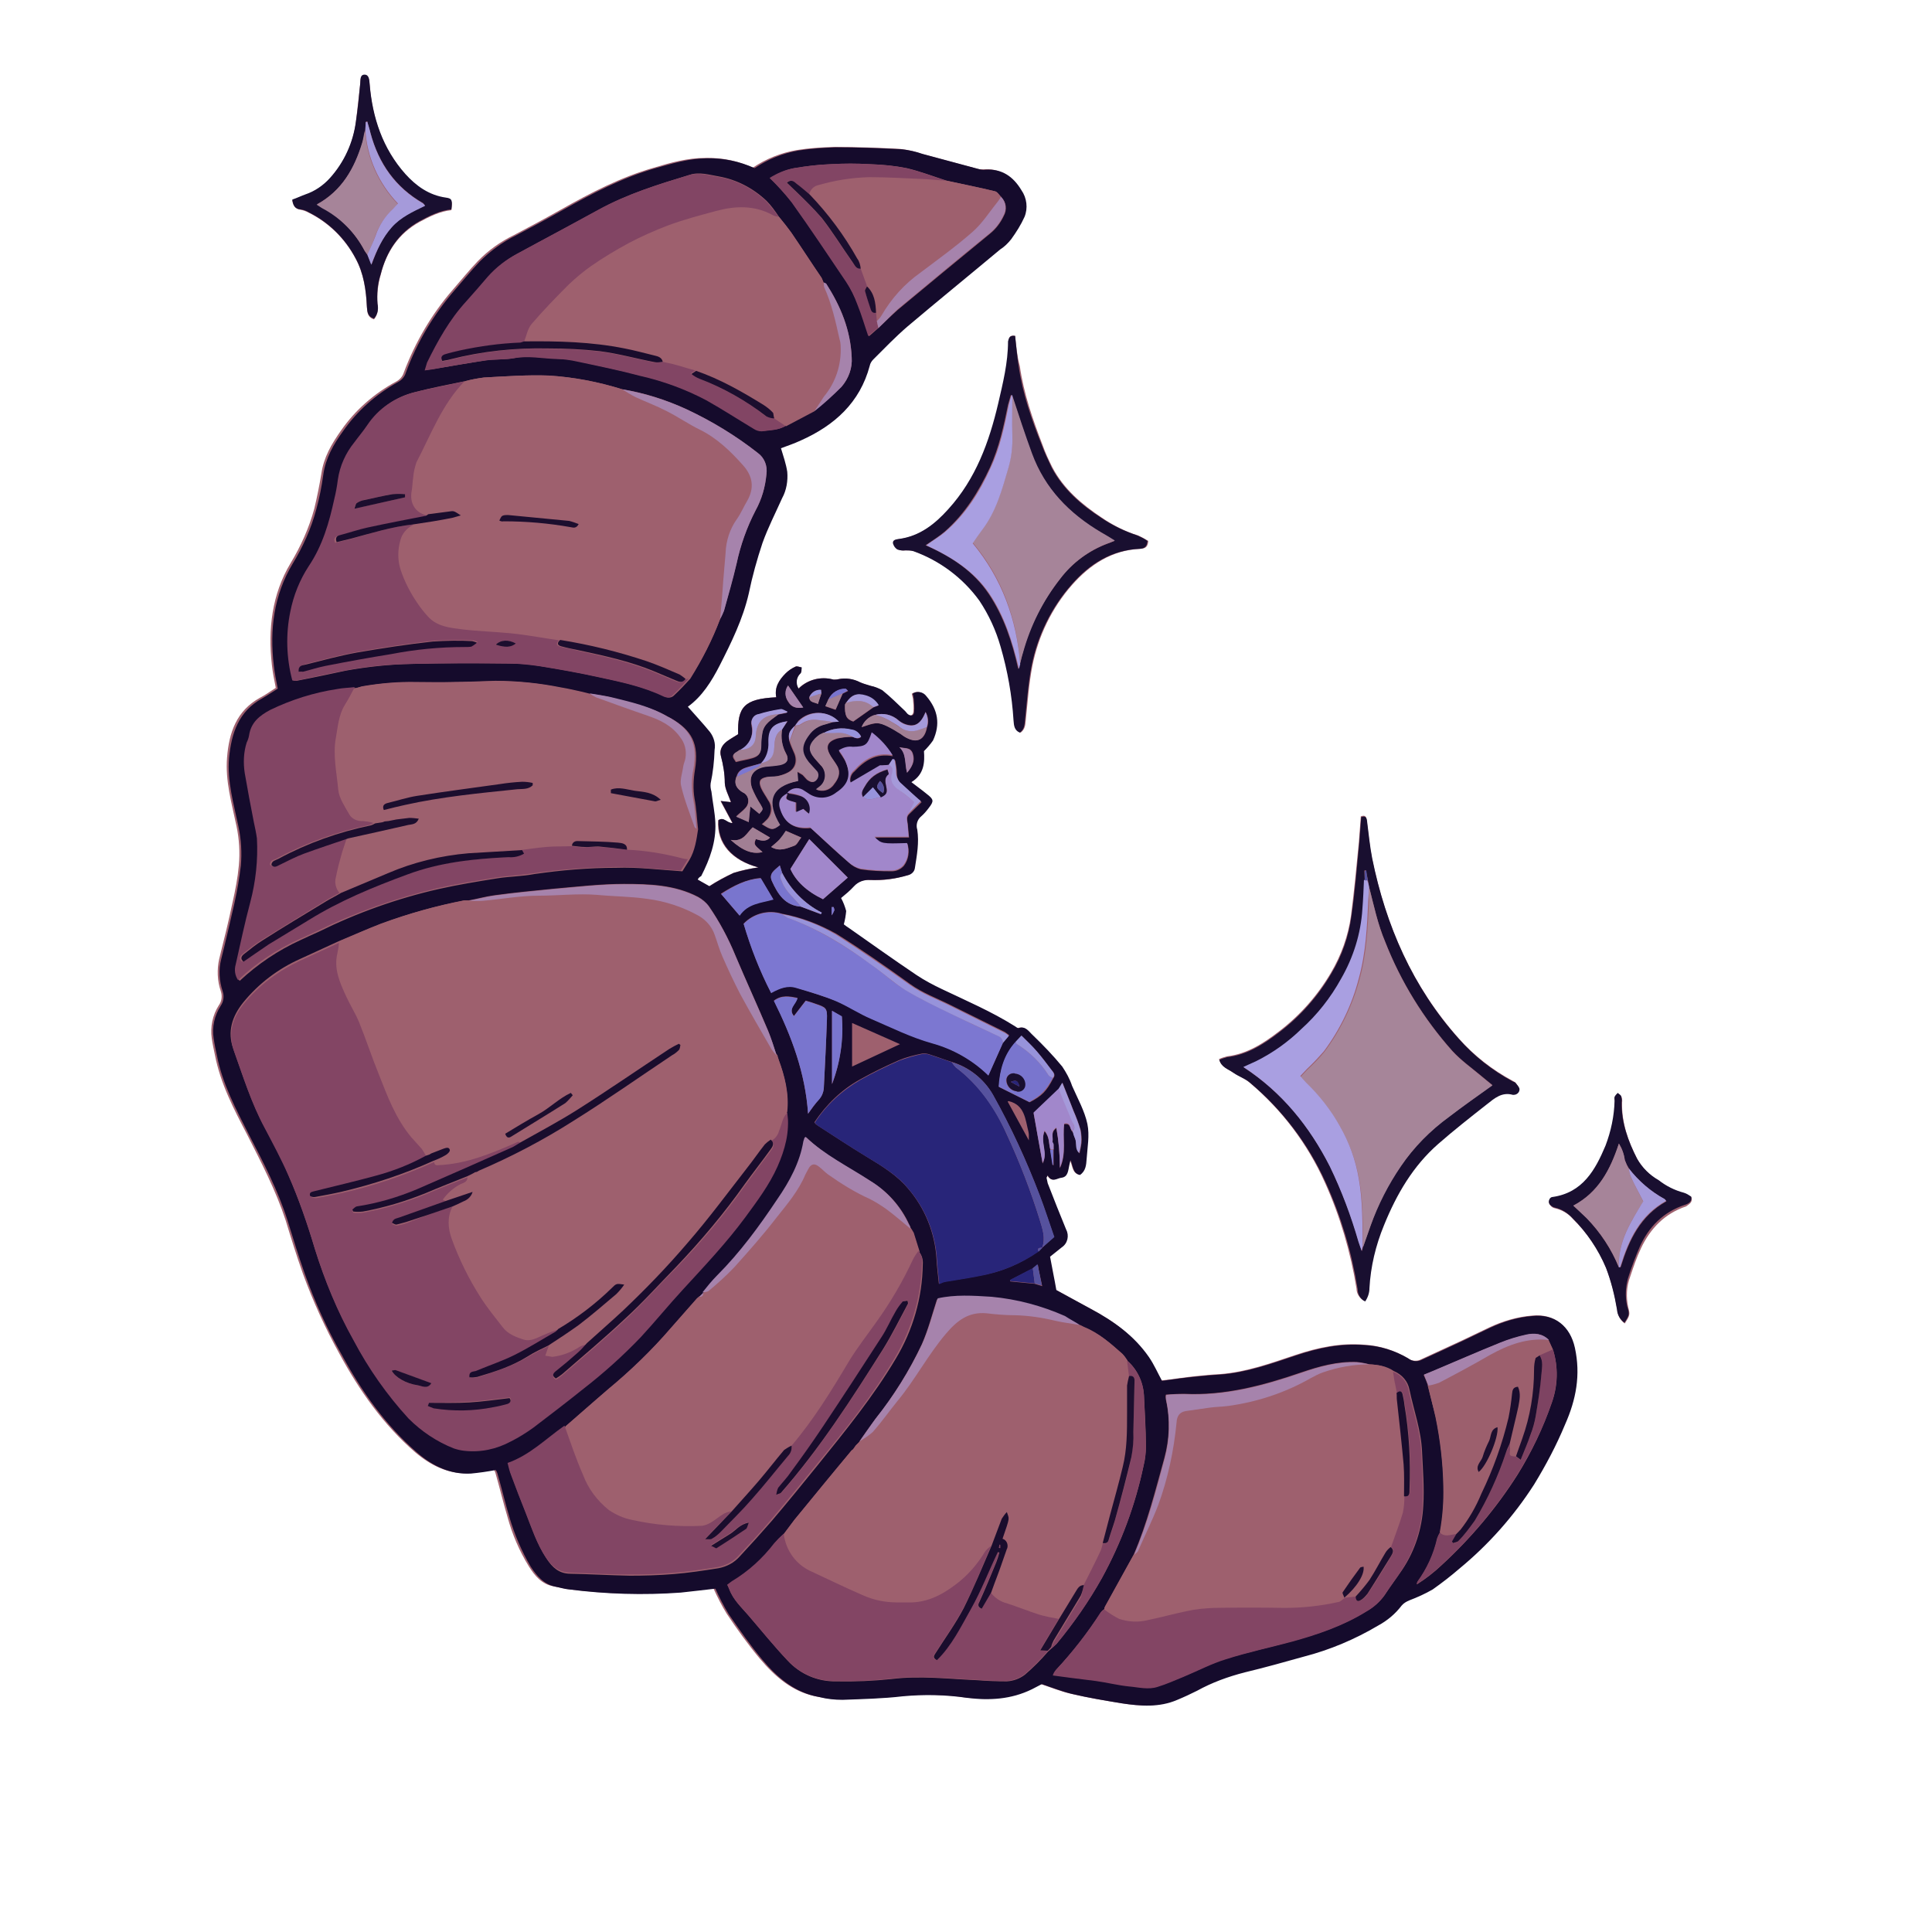 <?xml version="1.0" encoding="utf-8"?>
<!-- Generator: Adobe Illustrator 24.1.2, SVG Export Plug-In . SVG Version: 6.00 Build 0)  -->
<svg version="1.1" id="Layer_1" xmlns="http://www.w3.org/2000/svg" xmlns:xlink="http://www.w3.org/1999/xlink" x="0px" y="0px"
	 viewBox="0 0 491.8 491.8" style="enable-background:new 0 0 491.8 491.8;" xml:space="preserve">
<style type="text/css">
	.st0{fill:#9E606E;}
	.st1{fill:#150B2C;}
	.st2{fill:#190F30;}
	.st3{fill:#834564;}
	.st4{fill:#9D606E;}
	.st5{fill:#824564;}
	.st6{fill:#282579;}
	.st7{fill:#7C77D1;}
	.st8{fill:#9C5F6D;}
	.st9{fill:#A187CB;}
	.st10{fill:#A683AC;}
	.st11{fill:#7E4362;}
	.st12{fill:#7975CE;}
	.st13{fill:#A17F94;}
	.st14{fill:#9793DB;}
	.st15{fill:#56529E;}
	.st16{fill:#A59ADA;}
	.st17{fill:#A68599;}
	.st18{fill:#A99FE1;}
	.st19{fill:#A68499;}
	.st20{fill:#1A0D2D;}
	.st21{fill:#190C2C;}
	.st22{fill:#1C0E2E;}
</style>
<g>
	<path class="st0" d="M389.9,334.9c-3.7,0.3-7.4,1.4-10.8,3c-2.3,1.1-4.6,2.2-6.9,3.3c-3.4,1.6-7,3.2-10.4,4.8
		c-1.1,0.6-2.5,0.5-3.5-0.3c-3.4-2-7.2-3.2-11.1-3.4c-6-0.5-11.7,0.7-17.4,2.6c-6.3,2.1-12.6,4.4-19.4,4.9c-2,0.1-4,0.3-6,0.5
		c-3,0.3-5.9,0.8-8.8,1.1c-1.1-2-2-4.1-3.3-6c-3.8-5.5-9-9.2-14.8-12.3c-3-1.6-6-3.3-8.8-4.8c-0.6-2.9-1.1-5.7-1.6-8.5
		c1-0.8,2-1.6,3-2.4c1.5-1,1.9-2.9,1.1-4.5c-1.6-3.9-3.1-7.9-4.7-11.8c-0.1-0.5-0.3-1-0.3-1.4l0.3-0.6c1.1,2,2.4,0.8,3.5,0.6
		c1.7-0.2,1.7-1.9,2-3.2l0.3-1.3c0.8,1.7,0.6,3.4,2.4,3.8c1.5-1,1.5-2.6,1.7-4c0.2-3,0.8-6.2,0.2-9c-0.7-3.4-2.5-6.5-3.9-9.7
		c-0.6-1.7-1.4-3.4-2.5-4.8c-2.4-2.8-4.9-5.5-7.5-8c-0.9-0.9-1.8-2.4-3.6-1.8c-0.2,0.1-0.7-0.3-1-0.5c-5.9-3.7-12.3-6.4-18.5-9.4
		c-2.2-1-4.4-2.2-6.5-3.6c-5.8-3.9-11.4-7.9-17.1-11.9c-0.5-0.3-1-0.7-1.4-1c0.4-1.1,0.6-2.2,0.6-3.4c-0.3-1.2-0.7-2.3-1.3-3.3
		c1-0.9,2.3-1.9,3.3-3c1.1-1.2,2.6-1.7,4.2-1.6c3.2,0.2,6.4-0.2,9.5-1.2c1-0.2,1.7-1,1.8-1.9c0.5-3.2,1.1-6.4,0.6-9.7
		c-0.4-1.2,0-2.6,1-3.4c0.7-0.7,1.3-1.4,1.9-2.1c1.4-1.8,1.4-2.2-0.5-3.6c-1.3-1-2.5-1.9-3.9-3c3.3-2,3.5-5.1,3.2-7.9
		c0.9-0.8,1.7-1.7,2.3-2.7c1.9-4.1,1.3-7.8-1.7-11.3c-0.8-1.1-2.4-1.4-3.5-0.6c0.1,0.4,0.2,0.9,0.3,1.3c0.1,1.1,0.2,2.2,0.1,3.3
		c-0.1,1-0.9,1.2-1.7,0.5c-0.2-0.2-0.4-0.5-0.6-0.7c-1.9-1.8-3.8-3.6-5.8-5.3c-0.9-0.5-1.8-0.9-2.8-1.1c-0.9-0.3-1.8-0.5-2.7-0.9
		c-1.7-0.9-3.7-1.2-5.6-0.8c-0.4,0.1-0.8,0.1-1.2,0.1c-3.2-0.9-6.6,0-8.9,2.3c-0.8-1.2-0.6-2.9,0.5-3.9c0.3-0.3,0.2-1,0.3-1.5
		c-0.5-0.1-1.2-0.4-1.5-0.2c-0.9,0.4-1.8,1-2.5,1.7c-1.7,1.7-2.9,3.6-2.4,6.1c-8.3,0.4-9.9,2.5-9.7,9.4c-0.8,0.5-1.6,0.9-2.4,1.5
		c-1.5,1-2.5,2.3-2,4c0.6,2.2,1,4.5,1,6.9c0,1.6,1,3.2,1.5,4.9l-2.6-0.3l3,5.6c-1.4,0.1-2.2-1.7-3.6-0.7c-0.4,5.9,3.4,10.2,10.2,12
		c-2.1,0.3-4.2,0.7-6.3,1.4c-2.2,1-4.2,2.1-6.2,3.4l-3-1.7c0.2-0.4,0.4-0.6,0.5-1c2.1-4.2,3.8-8.7,3.6-13.5c-0.1-2.7-0.7-5.3-1-8
		c-0.2-0.7-0.2-1.4-0.2-2.1c0.6-2.8,0.9-5.7,1-8.5c0.2-1.6-0.2-3.3-1.2-4.6c-1.7-2.2-3.6-4.2-5.6-6.4c3.6-2.7,6-6.5,8.1-10.5
		c3-5.9,5.9-11.8,7.4-18.3c0.9-4.3,2.1-8.6,3.5-12.9c1.3-3.9,3.3-7.6,5-11.4c1.1-2,1.6-4.4,1.3-6.7c-0.3-2-1-4-1.6-6
		c1.5-0.6,3.3-1.2,5.1-2c8.5-3.8,15-9.6,17.5-19c0.2-0.6,0.5-1.1,0.9-1.6c2.8-2.8,5.6-5.7,8.6-8.3c7.8-6.7,15.8-13.1,23.7-19.7
		c1-0.7,2-1.6,2.8-2.6c1.3-1.8,2.5-3.7,3.4-5.7c0.9-2.3,0.6-4.8-0.8-6.8c-2.1-3.5-5-5.5-9.2-5.2c-0.5,0-1,0-1.4-0.1
		c-4.8-1.3-9.7-2.6-14.5-3.9c-1.7-0.6-3.5-1-5.3-1.2c-5.6-0.3-11.2-0.5-16.8-0.5c-3.2,0.1-6.4,0.3-9.5,0.8c-4,0.7-7.8,2.2-11.2,4.5
		c-3.8-1.8-7.9-2.6-12.1-2.5c-4.5,0-8.8,1.2-13.1,2.5c-8.4,2.4-16.1,6.4-23.7,10.7c-3.9,2.2-7.8,4.3-11.8,6.4
		c-3.5,1.7-6.6,3.9-9.3,6.7c-2.2,2.3-4.2,4.8-6.3,7.2c-5.4,6.2-9.6,13.4-12.5,21.1c-0.3,1-1,1.8-1.9,2.3c-5.6,3-10.5,7.3-14.1,12.5
		c-2.4,3.4-4.4,6.8-5,11c-0.5,3-1.1,6-1.8,8.9c-1.3,4.8-3.4,9.5-6,13.8c-4.8,8-5.8,16.8-4.8,25.9c0.2,1.9,0.6,3.9,1,5.9
		c-1.3,0.8-2.6,1.8-4,2.5c-6,3.3-7.9,8.9-8.4,15.2c-0.5,6,1.2,11.7,2.4,17.5c0.7,3.3,0.9,6.7,0.6,10c-0.3,3.2-0.9,6.3-1.6,9.4
		c-1,4.8-2.2,9.6-3.4,14.4c-0.6,2.7-0.5,5.6,0.4,8.2c0.4,1.2,0.3,2.5-0.5,3.6c-1.6,2.5-2.2,5.5-1.8,8.4c0.2,1.4,0.5,2.8,0.8,4.2
		c1.4,7.3,4.8,13.8,8.2,20.3c3.6,7.1,7.3,14.2,9.8,21.8c1.4,4.6,2.8,9.1,4.4,13.6c2.6,7.1,5.7,13.9,9.3,20.4
		c5.1,9.4,11.2,18.1,19.3,25.1c3.9,3.3,8.4,5.6,13.7,5.3c2.1-0.2,4.2-0.5,6.3-0.9c0.2,0.3,0.3,0.5,0.4,0.8c1.1,3.8,2,7.6,3.1,11.3
		c1.2,4.4,3,8.6,5.4,12.5c1.5,2.4,3.3,4.6,6.3,5.1c1.2,0.2,2.3,0.5,3.5,0.7c9.4,1.2,18.9,1.5,28.4,0.8c3-0.3,6-0.7,8.8-1
		c1,2.2,2.1,4.4,3.4,6.5c2.6,3.9,5.4,7.8,8.4,11.4c3.9,4.6,8.4,8.6,14.7,9.7c1.9,0.4,3.9,0.6,5.9,0.7c5.1-0.2,10.2-0.3,15.3-0.9
		c5.5-0.5,11-0.4,16.4,0.4c5.7,0.7,11.3,0.4,16.5-2.2l2.5-1.3c2.7,0.9,5.1,1.9,7.7,2.5c4.2,1,8.4,1.7,12.7,2.4
		c4.8,0.8,9.5,1.1,14.1-0.9c1.7-0.7,3.4-1.5,5-2.3c3.9-2.1,8-3.6,12.2-4.7c5-1.2,10-2.5,15-4c6.6-1.7,13-4.4,18.9-7.9
		c2.3-1.2,4.4-3,6-5.1c0.5-0.6,1.2-1,1.9-1.3c2.1-0.8,4.1-1.7,6-2.8c2.4-1.6,4.6-3.4,6.8-5.3c7.4-6.1,13.8-13.4,19-21.4
		c3-4.9,5.7-10,7.9-15.3c2.8-6.3,4-12.6,2.5-19.5C399.5,337.5,395.6,334.3,389.9,334.9z"/>
	<path class="st0" d="M313.7,272.9c1.4,0.9,3,1.5,4.3,2.6c8.2,6.9,14.8,15.6,19.2,25.4c3.9,8.6,6.6,17.8,8.1,27.1
		c0,1.3,0.8,2.5,1.9,3.1c0.7-1,1.1-2.2,1.1-3.4c0.3-5.5,1.6-10.9,3.7-16c3.2-7.8,7.4-15,13.8-20.7c4-3.5,8.2-6.8,12.4-10.1
		c1.9-1.5,3.8-3.2,6.7-2.4c0.1,0,0.1,0,0.2,0c0.8,0,1.5-0.6,1.5-1.4c0-0.5-0.5-1-0.8-1.5c-0.2-0.2-0.5-0.3-0.8-0.5
		c-5.2-2.8-9.8-6.4-13.7-10.8c-11.8-13.2-18.6-28.8-22.1-46c-0.6-3.1-0.9-6.3-1.3-9.4c-0.1-1-0.3-1.5-1.5-1.1
		c-0.2,2.2-0.3,4.5-0.5,6.6c-0.6,6.2-1.2,12.5-2,18.7c-0.7,5.1-2.5,10.1-5.1,14.5c-3.4,5.8-7.9,10.9-13.3,15
		c-3.9,3-8.1,5.7-13.2,6.3c-0.7,0.2-1.4,0.4-2,0.7C310.9,271.7,312.6,272.1,313.7,272.9z"/>
	<path class="st0" d="M258.4,85.5c-1.5-0.3-1.6,0.6-1.6,1.4c0,5.4-1.3,10.6-2.5,15.8c-2.3,9.9-5.7,19.3-12.7,26.9
		c-3.5,3.8-7.3,6.9-12.6,7.6c-0.7,0.1-1.6,0.2-1.5,1.1c0.2,0.7,0.6,1.2,1.2,1.6c0.6,0.2,1.2,0.3,1.9,0.2c0.7,0,1.4,0,2.1,0.2
		c6.7,2.4,12.6,6.8,16.8,12.6c2.4,3.6,4.2,7.5,5.4,11.7c1.7,6.1,2.8,12.4,3.3,18.8c0.1,1.3,0.3,2.5,1.6,3.1c1.1-0.8,1.2-1.9,1.3-3
		c0.5-4.7,0.8-9.4,1.7-14c1.5-7.6,5-14.8,10.1-20.6c4.6-5.2,10.2-8.9,17.5-9.2c1.2-0.1,1.8-0.5,1.9-2c-0.8-0.5-1.7-1-2.6-1.4
		c-3.3-1-6.4-2.6-9.2-4.5c-5.1-3.4-9.7-7.3-12.6-12.8c-0.9-1.8-1.8-3.7-2.5-5.7c-2.5-6.5-4.8-13.1-5.8-20.1
		C258.9,90.7,258.7,88.2,258.4,85.5z"/>
	<path class="st0" d="M76.5,53.4c0.7,0.1,1.4,0.4,2,0.7c5.1,2.5,9.3,6.6,12,11.7c2.1,3.9,2.7,8.1,2.9,12.5c0.1,1.3,0.2,2.5,1.8,3
		c0.9-1.1,1.2-2.5,0.9-3.8c-0.2-2.5,0.1-5.1,0.8-7.5c1.4-5.8,4.5-10.5,9.9-13.5c2.6-1.4,5.2-2.7,8.1-3c0.3-2.3,0.1-2.8-1.4-3
		c-4.3-0.6-7.6-3-10.3-6c-5.8-6.5-8.4-14.3-9.1-22.9c-0.1-1-0.1-2.4-1.3-2.4c-1.2,0-1,1.3-1.1,2.2c-0.4,3.2-0.7,6.5-1.1,9.7
		c-0.7,5.3-3,10.4-6.6,14.4c-1.7,2-3.8,3.4-6.3,4.2c-1.1,0.3-2.2,0.8-3.3,1.3C74.6,52.3,75.1,53.2,76.5,53.4z"/>
	<path class="st0" d="M430.6,304.8c-0.6-0.4-1.2-0.8-1.9-1c-2.3-0.7-4.5-1.7-6.4-3.2c-2.3-1.3-4.2-3.2-5.5-5.5
		c-2.3-4.5-4-9.2-3.9-14.4c0.1-0.5,0-1-0.1-1.4c-0.2-0.4-0.6-0.6-0.9-0.9c-0.3,0.3-0.6,0.6-0.8,1c-0.1,0.3,0,0.6,0,1
		c-0.1,3.9-0.9,7.8-2.3,11.4c-2.6,6.2-5.8,12-13.5,13.1c-0.2,0-0.4,0.2-0.6,0.3c-0.5,0.5-0.5,1.2,0,1.7c0.3,0.4,0.7,0.6,1.2,0.7
		c1.7,0.4,3.3,1.3,4.5,2.7c3.7,3.6,6.6,7.9,8.5,12.6c1.3,3.4,2.2,7,2.8,10.6c0.1,1.4,0.8,2.6,1.9,3.4c1.2-1.9,1.4-2.2,0.9-4
		c-0.6-2.7-0.5-5.4,0.5-8c0.8-2.4,1.6-4.8,2.7-7.1c2.4-5.1,6.1-8.9,11.5-10.7C430,306.5,430.9,306.1,430.6,304.8z"/>
</g>
<g id="Frame2">
	<path class="st1" d="M177.6,223.9l3,1.7c2-1.3,4.1-2.4,6.2-3.4c2.1-0.6,4.2-1.1,6.3-1.4c-6.7-1.8-10.5-6.1-10.2-12
		c1.4-1,2.2,0.8,3.6,0.7l-3-5.6l2.6,0.3c-0.6-1.7-1.5-3.3-1.6-4.9c0-2.3-0.4-4.6-1-6.9c-0.4-1.8,0.6-3.1,2-4c0.8-0.5,1.6-1,2.4-1.5
		c-0.2-6.9,1.5-9,9.7-9.4c-0.5-2.5,0.7-4.4,2.4-6.1c0.7-0.7,1.6-1.3,2.5-1.7c0.4-0.2,1,0.1,1.6,0.2c-0.1,0.5,0,1.2-0.3,1.5
		c-1.1,1-1.3,2.6-0.5,3.9c2.3-2.3,5.7-3.2,8.9-2.3c0.4,0,0.8,0,1.2-0.1c1.9-0.4,3.9-0.1,5.6,0.8c0.9,0.4,1.8,0.6,2.7,0.9
		c1,0.2,2,0.6,2.9,1.1c2,1.6,3.9,3.5,5.8,5.3c0.2,0.2,0.4,0.5,0.6,0.7c0.8,0.7,1.6,0.6,1.7-0.5c0.1-1.1,0-2.2-0.1-3.3
		c-0.1-0.5-0.1-0.9-0.3-1.3c1.1-0.8,2.7-0.5,3.5,0.6c3,3.5,3.6,7.2,1.7,11.3c-0.7,1-1.5,1.9-2.3,2.7c0.2,2.8,0.1,5.9-3.2,7.9
		c1.4,1.1,2.7,2,3.9,3c1.8,1.4,1.9,1.8,0.5,3.6c-0.6,0.8-1.2,1.5-1.9,2.1c-1,0.8-1.4,2.2-1,3.4c0.5,3.3-0.1,6.5-0.6,9.7
		c-0.1,1-0.9,1.7-1.8,1.9c-3.1,0.9-6.3,1.3-9.5,1.2c-1.6-0.1-3.1,0.4-4.2,1.6c-1,1.1-2.2,2.1-3.3,3c0.6,1.1,1,2.2,1.3,3.3
		c-0.1,1.1-0.3,2.3-0.6,3.4c0.4,0.3,0.9,0.7,1.4,1c5.7,4,11.3,8,17.1,11.9c2.1,1.4,4.2,2.5,6.5,3.6c6.3,3,12.6,5.7,18.5,9.4
		c0.3,0.2,0.8,0.6,1,0.5c1.8-0.6,2.6,0.9,3.6,1.8c2.6,2.5,5.2,5.2,7.5,8c1,1.5,1.9,3.1,2.5,4.9c1.4,3.2,3.2,6.4,3.9,9.7
		c0.6,2.9,0,6-0.2,9c-0.1,1.4-0.2,3-1.7,4c-1.8-0.4-1.7-2.1-2.4-3.8l-0.3,1.3c-0.3,1.3-0.3,3-2,3.2c-1.1,0.1-2.4,1.4-3.5-0.6
		l-0.3,0.6c0.1,0.5,0.2,1,0.3,1.4c1.5,3.9,3.1,7.9,4.7,11.8c0.8,1.5,0.4,3.5-1.1,4.5c-1,0.8-2,1.6-3,2.4c0.5,2.8,1.1,5.6,1.6,8.5
		c2.8,1.5,5.8,3.2,8.8,4.8c5.8,3.1,11,6.8,14.8,12.3c1.3,1.9,2.2,4,3.3,6c2.8-0.4,5.8-0.8,8.8-1.1c2-0.2,4-0.4,6-0.5
		c6.8-0.5,13.1-2.8,19.4-4.9c5.7-1.9,11.4-3.1,17.4-2.6c3.9,0.2,7.7,1.4,11.1,3.4c1,0.8,2.4,0.9,3.5,0.3c3.5-1.6,7-3.2,10.4-4.8
		c2.3-1.1,4.6-2.2,6.9-3.3c3.4-1.6,7-2.7,10.8-3c5.7-0.6,9.6,2.6,10.8,8.1c1.5,6.9,0.3,13.2-2.5,19.5c-2.2,5.3-4.9,10.4-7.9,15.3
		c-5.2,8.1-11.6,15.3-19,21.4c-2.2,1.9-4.4,3.6-6.8,5.3c-1.9,1.1-3.9,2-6,2.8c-0.7,0.3-1.4,0.7-1.9,1.3c-1.6,2.1-3.6,3.8-6,5.1
		c-5.9,3.5-12.3,6.2-18.9,7.9c-5,1.4-10,2.8-15,4c-4.3,1.1-8.4,2.6-12.2,4.7c-1.6,0.8-3.3,1.6-5,2.3c-4.6,2-9.4,1.6-14.1,0.9
		c-4.2-0.7-8.5-1.4-12.7-2.4c-2.5-0.6-5-1.6-7.7-2.5l-2.5,1.3c-5.3,2.6-10.8,2.9-16.5,2.2c-5.4-0.8-11-0.9-16.4-0.4
		c-5.1,0.6-10.2,0.7-15.3,0.9c-2,0-4-0.2-5.9-0.7c-6.3-1.1-10.8-5-14.7-9.7c-3-3.6-5.7-7.5-8.4-11.4c-1.3-2.1-2.4-4.3-3.4-6.5
		c-2.8,0.3-5.8,0.7-8.8,1c-9.5,0.7-19,0.4-28.4-0.8c-1.2-0.1-2.4-0.5-3.5-0.7c-3-0.6-4.8-2.8-6.3-5.1c-2.3-3.9-4.1-8.1-5.4-12.5
		c-1.1-3.7-2-7.5-3.1-11.3c-0.1-0.3-0.2-0.5-0.4-0.8c-2.1,0.4-4.2,0.7-6.3,0.9c-5.3,0.3-9.9-2-13.7-5.3c-8.1-7-14.2-15.7-19.3-25.1
		c-3.7-6.5-6.8-13.4-9.3-20.4c-1.6-4.5-3-9.1-4.4-13.6c-2.4-7.6-6.1-14.7-9.8-21.8c-3.3-6.5-6.8-13-8.2-20.3
		c-0.3-1.4-0.6-2.8-0.8-4.2c-0.5-2.9,0.2-5.9,1.8-8.4c0.7-1,0.9-2.4,0.5-3.6c-0.9-2.7-1.1-5.5-0.4-8.2c1.2-4.8,2.3-9.6,3.4-14.4
		c0.7-3.1,1.2-6.2,1.6-9.4c0.3-3.3,0.1-6.7-0.6-10c-1.2-5.8-2.9-11.5-2.4-17.4c0.6-6.3,2.4-11.9,8.4-15.2c1.4-0.8,2.7-1.7,4-2.5
		c-0.4-2.1-0.8-4-1-5.9c-1.1-9.1,0-17.9,4.8-25.9c2.6-4.3,4.7-8.9,6-13.8c0.8-2.9,1.4-5.9,1.8-8.9c0.6-4.2,2.6-7.7,5-11
		c3.6-5.2,8.5-9.5,14.1-12.6c0.9-0.5,1.6-1.3,1.9-2.3c2.8-7.7,7.1-14.9,12.5-21.1c2.1-2.4,4.1-4.9,6.3-7.2c2.7-2.7,5.8-5,9.3-6.7
		c4-2.1,7.9-4.2,11.8-6.4c7.6-4.3,15.3-8.3,23.7-10.7c4.3-1.2,8.6-2.5,13.1-2.5c4.2-0.1,8.3,0.8,12.1,2.5c3.4-2.3,7.2-3.8,11.2-4.5
		c3.2-0.5,6.3-0.7,9.5-0.8c5.6,0,11.2,0.2,16.8,0.5c1.8,0.2,3.6,0.6,5.3,1.2c4.9,1.3,9.7,2.6,14.5,3.9c0.5,0.1,0.9,0.2,1.4,0.1
		c4.2-0.3,7.1,1.7,9.2,5.2c1.4,2,1.7,4.6,0.8,6.8c-0.9,2-2.1,3.9-3.4,5.7c-0.8,1-1.7,1.9-2.8,2.6c-7.9,6.6-15.9,13.1-23.7,19.7
		c-3,2.6-5.8,5.5-8.6,8.3c-0.4,0.4-0.8,1-0.9,1.6c-2.5,9.4-9,15.2-17.5,19c-1.7,0.8-3.5,1.4-5.1,2c0.6,2,1.3,4,1.6,6
		c0.2,2.3-0.2,4.7-1.3,6.7c-1.7,3.8-3.6,7.5-5,11.4c-1.4,4.2-2.6,8.5-3.5,12.9c-1.5,6.5-4.4,12.4-7.4,18.3
		c-2.1,4.1-4.5,7.9-8.1,10.5c2,2.3,3.9,4.3,5.6,6.4c1,1.3,1.5,3,1.2,4.6c-0.1,2.9-0.4,5.7-1,8.5c-0.1,0.7,0,1.4,0.2,2.1
		c0.3,2.7,0.9,5.4,1,8c0.2,4.8-1.4,9.2-3.6,13.5C178,223.3,177.8,223.5,177.6,223.9z M218.3,367.5l-0.5,0.5l0,0l-0.7,1
		c-0.1,0.1-0.3,0.2-0.4,0.3c-4.8,5.9-9.7,11.8-14.5,17.6c-0.9,1.2-1.8,2.4-2.7,3.6c-0.8,0.7-1.6,1.5-2.3,2.4
		c-3,3.9-6.6,7.2-10.8,9.7c-0.4,0.3-0.8,0.6-1.2,0.9c0.2,0.4,0.3,0.8,0.5,1.1c1,2.7,3.1,4.6,4.9,6.7c3.3,3.8,6.4,7.7,9.9,11.4
		c3.2,3.5,7.7,5.4,12.4,5.3c4.7,0.1,9.4-0.1,14.1-0.6c7.3-0.9,14.5,0,21.7,0.3c2.5,0.2,5.1,0.3,7.6,0.3c1.7-0.1,3.3-0.7,4.6-1.7
		c2.1-1.8,4.1-3.8,5.9-5.9l1-0.9c0.4-0.4,0.8-0.7,1.2-1.1c4.3-5.2,8.2-10.8,11.5-16.7c4.9-8.9,8.5-18.6,10.6-28.6
		c0.4-1.6,0.6-3.3,0.6-5c0-4.3-0.3-8.6-0.5-12.9c-0.2-3.4-1.7-6.6-4.2-8.8c-0.4-0.6-0.8-1.2-1.3-1.7c-2.9-2.7-5.9-5.3-9.7-6.8
		l-1.1-0.5l0,0c-1.3-0.8-2.6-1.5-4-2.1c-5.9-2.6-12.2-4.2-18.7-4.9c-4.7-0.4-9.4-0.6-13.7,0.4c-1.3,4-2.3,7.9-3.9,11.5
		c-3.2,6.8-7.2,13.2-11.9,19.1c-1.4,1.9-2.8,3.8-4.1,5.8l0,0L218.3,367.5L218.3,367.5z M178,330.1l-0.6,0.5c-2.2,2.5-4.4,5-6.6,7.5
		c-4.9,5.7-10.3,10.9-16.1,15.7c-3.7,3.1-7.2,6.3-10.8,9.4c-4.7,3.3-8.8,7.5-14.5,9.5c0.3,1.1,0.5,2.1,0.9,3.1
		c1.2,3.2,2.4,6.4,3.7,9.6c1.5,3.9,2.8,7.8,5.1,11.3c1.5,2.3,3.2,3.9,6.1,3.9c5,0.1,10,0.4,15.1,0.5c3.7,0,7.3-0.1,11-0.4
		c3.9-0.3,7.8-0.9,11.6-1.5c2.1-0.4,4-1.4,5.4-3c2.8-3,5.5-6,8.2-9.1c4-4.7,7.9-9.5,11.7-14.2c7-8.7,14.1-17.4,19.8-27
		c4.4-7.3,6.8-15.6,6.9-24.1c0.1-1.1-0.2-2.2-0.9-3.1c-0.5-1.6-1-3.2-1.5-4.8l-0.6-1l0,0c-0.1-0.4-0.2-0.8-0.4-1.1
		c-2.1-4.6-5.5-8.5-9.9-11.1c-5.5-3.6-11.5-6.4-16.3-11.1c-0.2,0.1-0.3,0.1-0.3,0.2c-0.1,0.3-0.2,0.6-0.3,0.9
		c-0.9,5.5-3.5,10.2-6.6,14.7c-4.7,6.9-9.5,13.6-15.4,19.5c-1.3,1.4-2.5,2.9-3.7,4.3l0,0L178,330.1L178,330.1z M209.1,176.5
		c0-0.3-0.1-0.9-0.1-0.9c-1.3-0.1-2.5,0.6-3,1.9c0.1,1.4,1.3,1.2,2.2,1.7C208.5,178.2,208.8,177.4,209.1,176.5z M210.9,178l-0.8,1.8
		l2.6,0.9l1.8-4.1l1.4-0.7l-0.5-0.5C213.5,175.2,211.7,176.3,210.9,178L210.9,178z M209.7,186.6l-1,0.5c-0.4,0.3-0.7,0.6-1.1,0.9
		c-1.8,1.9-1.8,3.1-0.1,5.2c0.5,0.6,1.1,1.2,1.6,1.8c1.4,1.5,1.3,3.7-0.2,5.1c-0.1,0.1-0.1,0.1-0.2,0.2c-0.2,0.2-0.5,0.4-0.9,0.7
		c1.6,0.7,3.5,0.2,4.5-1.3c1.1-1.4,1.8-2.9,0.9-4.6c-0.5-0.9-1.1-1.7-1.7-2.6c-1.4-2.3-1-3.7,1.7-4.5c1.2-0.3,2.5-0.4,3.8-0.4
		c0.7,0.2,1.4,0.7,2.2,0c-0.4-1-1.3-1.6-2.4-1.8C214.4,185.1,211.8,185.4,209.7,186.6L209.7,186.6z M215.4,178.9l-0.3,0.5
		c-0.1,2.8,0.3,3.7,2.1,4.3l5.1-3.6l1.3-0.5c-0.7-1.2-1.9-2.1-3.3-2.5C218.1,176.4,216.7,176.9,215.4,178.9L215.4,178.9z
		 M262.9,322.9l-5.8,3l0.1,0.3l6.2,0.6l1.9,0.6c-0.4-2-0.8-3.5-1.1-5.4L262.9,322.9z M202.4,184.7c-1.6,1.6-1.8,2.2-1.5,3.9
		c0.3,1,0.7,1.9,1.1,2.8c1,2,0.6,4.1-1.4,5.2c-0.9,0.5-1.9,0.8-2.9,1c-0.9,0.2-1.8,0.1-2.6,0.2c-1.7,0.3-2.1,1.1-1.4,2.8
		c0.5,1.1,1.2,2,1.8,3.1c1.2,1.6,0.9,3.9-0.6,5.2c-0.3,0.3-0.6,0.6-1,0.9c2.5,1.6,2.7,1.6,4.5,0.2c-3.5-5.8-2.5-9.8,4.6-11.2
		l-0.2-2.4c0.5,0.3,1,0.6,1.5,0.9c0.4,0.4,0.7,0.8,1.1,1.2c0.7,0.5,1.6,1,2.3,0c0.6-0.7,0.6-1.7-0.1-2.4c-0.6-0.7-1.3-1.4-1.9-2.1
		c-1.8-2.1-2.2-4,0.1-6.9c1-1.4,2.5-2.3,4.1-2.7c0.7-0.2,1.4-0.4,2-0.6l1.5-0.1c-2.8-2.9-7.3-3-10.2-0.2
		C203,183.9,202.7,184.3,202.4,184.7L202.4,184.7z M193.8,194.3l-3.4,0.9c-1.3,0.4-2.5,0.9-2.9,2.4c-0.8,1.9,0.1,3.3,1.7,4.1
		c1.2,0.6,1.6,2.1,1,3.3c-0.1,0.2-0.3,0.5-0.5,0.7c-0.6,0.7-1.4,1.2-2.3,2.1l3.2,1.4c0.1-1.4,0.2-2.4,0.4-4l2.3,1.9
		c1-1.1,1-1.1,0.4-2.2c-0.9-1.4-1.7-2.9-2.3-4.4c-0.9-3,0.4-4.9,3.5-5.4c1.2-0.2,2.4-0.2,3.6-0.4c1.9-0.4,2.5-1.4,1.5-3.1
		c-1-1.8-1.3-4-0.9-6l1.4-2c-3.6,0.6-4.9,1.9-4.8,5.3C195.9,190.9,195.2,192.9,193.8,194.3L193.8,194.3z M198.1,181.9l2-0.4
		c0.1,0,0.1-0.1,0.2-0.1c0-0.1,0-0.1,0-0.2c-0.6-0.2-1.2-0.7-1.7-0.6c-1.9,0.3-3.8,0.8-5.7,1.3c-1.2,0.3-1.9,1.6-1.6,2.8
		c0,0,0,0,0,0.1c0.6,2.6-0.7,5.2-3.1,6.3c-0.1-0.1-0.2,0-0.2,0.1l-0.6,0.4c-1.6,0.8-0.5,1.6-0.1,2.4c1.6-0.4,3-0.6,4.3-1
		c1.6-0.5,2.1-1.3,2.1-3c0-1.1,0.1-2.2,0.3-3.3C194.4,184.2,196.5,183.2,198.1,181.9L198.1,181.9z M199.1,222.2l-0.6-1.9
		c-1.3,1.2-2.9,2-2,4c1.5,3.3,3.3,6.2,7.4,6.5l2.6,1l2.4,0.9l0.2-0.4C204.8,230,201.3,226.5,199.1,222.2L199.1,222.2z M273.5,289.3
		c0.1,0.4,0.3,0.7,0.4,1.1c0.2,1.1-0.1,2.3,0.9,3.2c0.2-0.9,0.4-1.8,0.5-2.6c0.1-1.1,0-2.2-0.2-3.3c-0.5-1.7-1.1-3.3-1.8-4.9
		c-0.9-2.3-1.8-4.5-2.8-7.1l-0.9,1.5l-6.5,6.2c0.8,4.1,1.5,8.4,2.3,12.8c1.4-2.5-0.7-5.3,0.5-8.2c1.4,1.6,1,3.3,1.5,4.8l0.6,3.8h0.2
		v-3.8v-1.4l-0.3-0.6c0.3-1.1-0.6-2.5,1-3.6c0.6,3.4,0.9,6.8,0.9,10.2c1.8-3.8,0.6-7.6,1.1-11.2c1.8-0.4,1.4,1.4,2.1,1.9
		C273.2,288.3,273.4,288.8,273.5,289.3L273.5,289.3z M222.7,182c-1.5,0.4-2.8,1.6-3.3,3.1c3.2-1.1,4-1.3,5.9-0.5
		c1.2,0.5,2.3,1.1,3.3,1.8c0.8,0.4,1.4,1.1,2.2,1.4c2.8,1.4,4.6,0.5,5.2-2.7c0.5-1.3,0.3-2.7-0.4-3.9c-1.2,3.3-3,4.1-5.7,2.9
		c-0.4-0.2-0.8-0.4-1.2-0.8C227,181.9,224.8,181.4,222.7,182z M209.7,72l-0.5-1.2c-2.6-3.8-5.1-7.7-7.7-11.5c-1-1.4-2.1-2.8-3.2-4.1
		c-1-1.5-2-2.9-3.2-4.1c-3.4-3.2-7.6-5.4-12.2-6.2c-2.4-0.4-4.9-1.2-7.3-0.4c-7.9,2.4-15.7,4.8-23,8.8c-6.9,3.8-13.8,7.4-20.7,11.2
		c-2.8,1.5-5.4,3.5-7.5,5.9c-1.8,2.1-3.6,4.3-5.5,6.3c-4.2,4.6-7.2,10-9.9,15.5c-0.3,0.7-0.5,1.3-0.6,2l2.1-0.3
		c4.4-0.7,8.8-1.5,13.2-2.2c2.4-0.3,5-0.1,7.4-0.6c3.7-0.7,7.3,0.1,11,0.2c1.8,0.1,3.6,0.3,5.4,0.7c5.3,1.2,10.6,2.3,15.8,3.6
		c5.8,1.4,11.5,3.5,16.8,6.2c4.1,2.3,8,4.9,12.1,7.3c0.6,0.4,1.3,0.7,2,0.6c2-0.3,4.1-0.2,6-1.4l7.2-3.8c2.4-1.9,4.7-4,6.9-6.2
		c1.8-2.1,2.7-4.7,2.5-7.4c-0.3-6.9-2.8-13-6.5-18.7C210.2,72.1,209.9,72.1,209.7,72L209.7,72z M150.2,176.6l-2-0.5
		c-1.8-0.4-3.5-0.8-5.3-1.1c-5.5-1.1-11.2-1.7-16.8-1.7c-3.7,0.1-7.3,0.3-11,0.3c-3,0.1-6.1,0-9.1,0c-4.6-0.1-9.2,0.3-13.8,1.1
		l-1.4,0.4l0,0c-1.5,0.1-3,0.2-4.5,0.5c-5.9,0.8-11.7,2.6-17.1,5.3c-2.8,1.4-4.9,3.2-5.4,6.5c-0.2,0.6-0.4,1.2-0.6,1.8
		c-0.8,2.5-1,5.2-0.5,7.8c0.6,4.2,1.5,8.3,2.3,12.4c0.4,1.4,0.6,2.8,0.8,4.2c0.3,5.5-0.3,11-1.7,16.3c-1.4,5.2-2.5,10.5-3.7,15.8
		c-0.4,1.4-0.2,2.8,0.6,4c4.6-4.3,9.8-7.8,15.5-10.4c1.5-0.7,3-1.4,4.6-2.1c9.7-4.8,20-8.5,30.6-10.9c4.9-1.1,9.8-1.9,14.8-2.7
		c3.1-0.5,6.4-0.5,9.5-1.1c6.9-1,13.9-1.6,20.9-1.6c5.4-0.2,10.9,0.5,16.8,0.9l1.8-2.9c1.4-2.4,1.8-5.1,2.2-7.8
		c-0.3-2.6-0.4-5.2-0.9-7.8c-0.4-2.4-0.3-4.9,0.1-7.3c1.1-6.7-0.8-10.1-6-13.1c-0.2-0.1-0.4-0.2-0.6-0.3c-4.4-2.6-9.3-3.6-14.2-4.9
		C154,177.1,152.1,176.9,150.2,176.6L150.2,176.6z M265.3,317.6L265.3,317.6l3-2.8c-1.3-3.7-2.4-7.2-3.7-10.6
		c-3.3-8.8-7.3-17.4-11.9-25.6c-2.3-4-6.1-7-10.5-8.3c-1.9-0.6-3.7-1.3-5.6-1.9c-0.6-0.2-1.2-0.3-1.9-0.2c-2,0.4-4,0.9-5.9,1.7
		c-3.4,1.5-6.7,3.1-9.9,4.9c-4.7,2.6-8.6,6.4-11.6,10.9c0.2,0.3,0.4,0.5,0.7,0.7c4.2,2.7,8.4,5.5,12.7,8.1c3.8,2.3,7.7,4.7,10.5,8.1
		c4.3,5,6.8,11.3,7.2,17.9c0.1,2.1,0.4,4.2,0.6,6.3c0.5-0.3,1.1-0.5,1.7-0.6c2.9-0.5,5.8-0.9,8.7-1.5c5.4-0.9,10.4-3,14.9-6.2
		L265.3,317.6z M258.6,265.3c-3,3.2-4.1,7.2-4.3,11.4l7.8,3.9c3.1-1.6,4.3-2.8,6-6.1c0.7-0.9,0.1-1.5-0.4-2.1
		c-1.2-1.6-2.4-3.2-3.7-4.7s-2.5-2.6-3.9-4L258.6,265.3z M197.7,268.6L197.7,268.6c-0.7-2.1-1.4-4.2-2.2-6.3
		c-2.7-6.4-5.6-12.7-8.3-19.1c-1.8-4.4-4.1-8.7-6.8-12.6c-0.7-0.9-1.6-1.7-2.7-2.3c-5.9-3.1-12.4-3.3-18.9-3.3
		c-5.9,0-11.8,0.7-17.6,1.2c-5.1,0.5-10.3,1-15.4,1.7c-2.2,0.3-4.3,0.9-6.5,1.3c-0.4,0-0.8,0-1.2,0c-7.2,1.4-14.2,3.4-21.1,5.9
		c-3.6,1.4-7.2,3-10.8,4.5c-3.3,1.5-6.5,3-9.8,4.5c-5.6,2.5-10.6,6.3-14.5,11.1c-2.8,3.5-4.1,7.4-2.5,11.8
		c2.4,6.7,4.5,13.5,7.9,19.8c2.1,3.9,4.3,7.9,6,12c2.7,6.2,4.9,12.5,6.8,18.9c2.5,8,5.7,15.8,9.8,23.1c3.8,7.2,8.5,13.9,14.1,19.8
		c3.2,3.3,7.1,5.9,11.4,7.6c0.8,0.3,1.7,0.5,2.6,0.6c4.2,0.4,8.3-0.4,12-2.4c2-1,3.9-2.2,5.7-3.5c4.2-3.1,8.3-6.4,12.5-9.7
		c5.3-4,10.3-8.5,14.8-13.3c3.7-4,7.1-8.2,10.8-12.2c5.5-5.9,11-11.8,15.8-18.3c3-4.1,6.1-8.2,8.2-12.9c1.9-4.3,3.2-8.9,2.5-13.7
		c0.5-4.6-0.6-9-2.2-13.3L197.7,268.6z M223.6,83.5c1.6-1.5,3.2-3.1,4.9-4.6c7.8-6.5,15.7-13,23.5-19.4c1.5-1.2,2.7-2.8,3.5-4.5
		c0.9-1.6,0.7-3.5-0.6-4.8c-0.5-0.5-1-1.4-1.6-1.5c-4.1-1-8.2-1.8-12.3-2.7c-3.4-1.1-6.8-2.4-10.2-3.2c-3-0.6-6.1-0.9-9.2-1
		c-3.4-0.2-6.7-0.2-10.1,0c-3.1,0.1-6.2,0.5-9.2,1c-2.2,0.4-4.3,1.3-6.2,2.6c2,2,3.8,4,5.6,6.2c4.8,6.7,9.4,13.5,13.9,20.3
		c1.1,1.8,2,3.6,2.8,5.6c1.1,2.7,1.9,5.5,2.8,8.1L223.6,83.5z M226.3,194.7l-1.3,0.1l-0.9,0.3l-7.5,4.4c-0.4-1.1,0-2.4,0.9-3.1
		c2.6-2.8,5.5-4.7,9.8-3.9c-1.4-2.2-3.2-4.2-5.3-5.8c-1.1,3.3-1.5,3.6-4.8,3.7c-1.3-0.1-2.6,0.2-3.6,0.9c0.5,0.7,1,1.5,1.5,2.3
		c1.8,3.9,1.1,6.3-2.1,8.4c-2.1,1.6-4.9,1.7-7.1,0.2c-0.5-0.3-0.9-0.7-1.4-0.9c-1.3-0.7-3-0.4-3.9,0.8h0.1c-2,1-2.5,2.3-1.8,4.4
		c1.2,3.3,3.6,4.7,7.5,4.3c3.3,3,6.4,6,9.7,8.8c0.8,0.8,1.9,1.4,3,1.7c2.6,0.4,5.2,0.5,7.9,0.5c1.2,0,2.3-0.5,3.1-1.4
		c1.2-1.6,1.5-3.7,0.9-5.6c-6.3,0.2-6.6,0.2-8.3-1.6h8.7c-0.1-1.3-0.2-2.3-0.3-3.3s-0.5-1.9,0.4-2.7l3.1-3c-1-0.9-1.8-1.6-2.5-2.2
		s-1.6-1.5-2.4-2.2c-0.9-0.7-1.4-1.7-1.4-2.9c0-1.1-0.2-2.2-0.4-3.3l-0.5-0.1L226.3,194.7z M363.5,352.7c0.6,2.7,1.3,5.4,2,8.1
		c1.2,5.8,1.9,11.7,2,17.7c0.1,3.9-0.2,7.8-0.9,11.6c-0.3,0.5-0.5,0.9-0.7,1.5c-0.9,4-2.6,7.7-5,11c-0.1,0.2-0.2,0.5-0.2,0.7
		c2.2-1.4,4.3-3,6.3-4.9c7.4-6.8,13.9-14.5,19.3-23c3.6-5.8,6.5-11.9,8.7-18.3c1.6-4.4,1.7-9.1,0.3-13.6l-1.1-2.4
		c-1.6-1.7-3.7-1.8-5.7-1.3c-2.3,0.5-4.6,1.2-6.8,2.1c-5.7,2.3-11.4,4.8-17.1,7.2l-2.2,0.9C362.8,350.9,363.2,351.8,363.5,352.7
		L363.5,352.7z M199.1,232.6c-3.5-1.1-7.3-0.1-9.8,2.5c1.8,6.1,4.1,12,7,17.6c2.1-1.2,4.2-2,6.4-1.3c3.4,1.1,6.9,2.1,10.2,3.4
		c3.1,1.3,5.9,3.2,8.9,4.5c5.1,2.1,10.1,4.6,15.5,6.2c5.4,1.5,10.3,4.3,14.3,8.2c1.3-2.8,2.5-5.5,3.7-8.3l1.6-1.9
		c-0.4-0.3-0.7-0.5-1.1-0.8l-13.9-6.9c-3.4-1.7-7-3-10.2-5.3c-6.1-4.4-12.4-8.8-18.8-12.8C208.6,235.3,204,233.5,199.1,232.6z
		 M348.6,347.3c-1.1-0.3-2.1-0.5-3.2-0.6c-5-0.2-9.6,1.1-14.3,2.7c-9.6,3.3-19.4,5.9-29.7,5.4c-1.5,0-3.1,0.1-4.6,0.2
		c-0.1,0.2-0.1,0.3-0.1,0.5c0,0.3,0.1,0.6,0.1,0.9c1.1,4.8,0.9,9.9-0.4,14.7c-2.3,8.3-4.4,16.7-7.8,24.6c-2.4,4.4-4.9,8.8-7.3,13.2
		c-0.1,0.2-0.2,0.4-0.2,0.7c-0.3,0.2-0.5,0.4-0.7,0.6c-3.4,5.3-7.3,10.3-11.6,14.9c-0.2,0.4-0.4,0.8-0.6,1.2l4.5,0.6
		c2.1,0.3,4.3,0.5,6.4,0.8c2.8,0.4,5.6,1.2,8.5,1.4c2.4,0.2,4.9,0.9,7.3,0.1c2.3-0.8,4.5-1.7,6.7-2.6c3.5-1.5,6.9-3.3,10.6-4.4
		c5.5-1.7,11.3-2.9,16.9-4.5c6.6-1.8,13-4,18.8-7.6c1.8-1,3.4-2.4,4.6-4.1c1.4-2.2,3-4.3,4.5-6.5c3.2-4.8,5-10.4,5.3-16.2
		c0.3-4.5-0.1-9.1-0.3-13.6c-0.2-5.5-2.1-10.6-3.2-15.9c-0.4-2.2-1.9-3.9-4-4.8C352.9,347.7,350.7,347.4,348.6,347.3L348.6,347.3z
		 M183.3,157.6c0.4-0.7,0.7-1.4,1-2.2c1.1-4,2.2-8,3.2-12c1-4.7,2.6-9.2,4.8-13.4c1.6-2.9,2.5-6,2.8-9.3c0.3-2.1-0.5-4.1-2.2-5.4
		c-5.6-4.4-11.7-8.1-18.1-11.1c-5.2-2.4-10.7-4.2-16.4-5.1c-6.1-1.9-12.3-3.1-18.7-3.5c-5.5-0.2-11,0.2-16.5,0.5
		c-1.6,0.2-3.1,0.5-4.7,0.9c-4.3,0.9-8.6,1.7-12.8,2.8c-4.9,1.2-9.1,4.1-11.9,8.3c-1,1.5-2.2,2.9-3.3,4.4c-2.2,2.8-3.6,6.1-4.2,9.5
		c-0.2,1.7-0.5,3.3-0.9,4.9c-1.3,6-2.9,11.9-6.5,17.1c-2.3,3.5-3.9,7.5-4.7,11.7c-1.2,5.8-1,11.8,0.5,17.5c0.3,0.1,0.5,0.1,0.8,0.1
		c4.2-0.8,8.4-1.7,12.6-2.6c5.6-1,11.2-1.6,16.9-1.7c8.1-0.2,16.3-0.2,24.5-0.1c2.8,0,5.6,0.2,8.3,0.7c5,0.8,10,1.7,15,2.8
		c5.6,1.2,11.2,2.4,16.5,4.9c0.8,0.5,1.8,0.3,2.4-0.4c1.4-1.3,2.7-2.7,4-4.1C178.7,168,181.3,162.9,183.3,157.6z M205.7,283.5
		c0.9-1.3,1.8-2.5,2.8-3.7c0.7-0.8,1.1-1.7,1.2-2.8c0.3-5.9,0.6-11.8,0.8-17.6c0.1-2.8-0.2-3-2.9-3.9c-0.8-0.3-1.5-0.5-2.5-0.8
		l-3,3.9c-1.6-1.9,0.6-3.1,0.9-4.6c-2.1-0.4-4-0.8-6,0.7C201.5,263.8,205,273.1,205.7,283.5z M201.2,221.2c1.4,3.1,4.1,5.6,8.3,7.7
		l6.3-5.5l-9.8-9.8L201.2,221.2z M216.9,271.5l12.2-5.7l-12.2-5.4V271.5z M183.5,227.5l4.7,5.5c2.1-3.1,5.4-3.2,8.6-4.1l-3.2-5.4
		C190,223.8,186.8,225.4,183.5,227.5L183.5,227.5z M211.8,257.3V276c2.1-5.5,2.9-11.4,2.5-17.2L211.8,257.3z M186,213.8
		c3.2,2.9,5.6,3.7,8.1,3.1c-2.2-1.9-2.2-1.9-1.7-3.3c1.2,0.3,2.5,0.8,3.6-0.4l-4.4-2.6C190.1,211.9,189.3,214.4,186,213.8z
		 M196.3,215.6c2.2,1.3,4.1,0.3,5.9-0.3c0.7-0.2,1.1-1.3,1.8-2.1l-3.9-1.7c-0.5,0.8-1,1.5-1.6,2.2C197.7,214.4,197,215,196.3,215.6
		L196.3,215.6z M261.9,290.3c0-0.7,0-0.9,0-1.2c0-0.3,0-0.6-0.1-1c-0.8-3.1-0.9-6.8-5-7.8c-0.1,0-0.1,0-0.3,0.1L261.9,290.3z
		 M230.9,196.7c1.3-1.6,2.1-2.9,1.5-4.8s-2.2-1.3-3.4-1.7C230.8,191.9,230.3,194.3,230.9,196.7L230.9,196.7z M200.6,174.5
		c-0.8,1.2-0.8,2.9,0,4.1c0.8,1.4,2.1,1.8,3.8,1.5L200.6,174.5z M212.2,230.9h-0.5v2.1c0.3-0.4,0.5-0.9,0.7-1.3
		C212.3,231.4,212.3,231.1,212.2,230.9z"/>
	<path class="st2" d="M310.4,269.8c0.6-0.3,1.3-0.5,2-0.7c5.1-0.6,9.3-3.3,13.2-6.3c5.4-4.1,9.9-9.2,13.3-15
		c2.7-4.5,4.4-9.4,5.1-14.5c0.9-6.2,1.4-12.5,2-18.7c0.2-2.2,0.3-4.4,0.5-6.6c1.1-0.4,1.4,0.1,1.5,1.1c0.4,3.1,0.7,6.3,1.3,9.4
		c3.5,17.2,10.3,32.8,22.1,46c3.9,4.4,8.5,8,13.7,10.8c0.3,0.1,0.6,0.2,0.8,0.5c0.4,0.5,0.9,1,0.9,1.5c0,0.8-0.7,1.4-1.5,1.4
		c-0.1,0-0.1,0-0.2,0c-2.8-0.8-4.7,0.9-6.6,2.4c-4.2,3.3-8.4,6.6-12.4,10.1c-6.4,5.6-10.6,12.8-13.8,20.7c-2.1,5.1-3.4,10.5-3.7,16
		c0,1.2-0.4,2.4-1.1,3.4c-1.2-0.6-1.9-1.8-1.9-3.1c-1.5-9.4-4.2-18.5-8.1-27.1c-4.4-9.8-11-18.5-19.2-25.4c-1.2-1.1-2.9-1.6-4.3-2.6
		C312.6,272.1,310.9,271.7,310.4,269.8z M347.4,224.1c-0.1,2.5-0.3,4.9-0.4,7.4c-0.4,6.2-2.3,12.3-5.4,17.7
		c-2.7,4.8-6.1,9.2-10.2,12.9c-3.4,3.2-7.3,6-11.5,8.1l-3.3,1.5c9.8,6.4,16.8,15,22,25.3c3,6.2,5.4,12.6,7.3,19.2
		c0.2,0.6,0.4,1.3,0.8,2.3c0.2-0.7,0.2-1,0.3-1.2c0.6-1.8,1.3-3.6,1.9-5.4c1.9-5.4,4.4-10.4,7.7-15.1c3.4-4.9,7.5-9.1,12.3-12.6
		c3.6-2.7,7.3-5.3,11-8c-0.9-0.7-1.8-1.5-2.8-2.3c-2.5-2.1-5.2-4-7.4-6.4c-7.3-8.2-13.1-17.6-17.1-27.8c-1.9-4.5-2.9-9.3-4.1-14
		l-0.3-1.7c-0.2-0.8-0.3-1.6-0.5-2.5l-0.4,0.1L347.4,224.1z"/>
	<path class="st2" d="M258.4,85.5c0.3,2.6,0.5,5.2,0.9,7.7c1,7,3.3,13.6,5.9,20.1c0.7,1.9,1.6,3.8,2.5,5.7
		c2.9,5.5,7.5,9.5,12.6,12.8c2.8,1.9,5.9,3.4,9.2,4.5c0.9,0.4,1.8,0.8,2.6,1.4c-0.1,1.4-0.7,1.9-1.9,2c-7.3,0.3-12.9,3.9-17.5,9.2
		c-5.1,5.8-8.6,13-10.1,20.6c-0.9,4.6-1.2,9.3-1.7,14c-0.1,1.1-0.2,2.2-1.3,3c-1.4-0.6-1.5-1.8-1.6-3.1c-0.4-6.4-1.5-12.6-3.3-18.8
		c-1.2-4.2-3-8.1-5.4-11.7c-4.2-5.8-10.1-10.2-16.8-12.6c-0.7-0.2-1.4-0.2-2.1-0.2c-0.6,0.1-1.3,0-1.9-0.2c-0.6-0.3-1-0.9-1.2-1.6
		c-0.1-0.9,0.8-1,1.5-1.1c5.3-0.7,9.2-3.8,12.6-7.6c7-7.7,10.4-17.1,12.7-26.9c1.2-5.2,2.5-10.4,2.5-15.8
		C256.8,86.2,256.9,85.3,258.4,85.5z M259.6,169c0.2-0.9,0.5-1.8,0.7-2.7c1.8-6.9,5.1-13.3,9.5-18.9c3.1-4.1,7.3-7.2,12.1-9
		c0.5-0.2,1-0.4,1.8-0.7c-1.4-0.8-2.4-1.4-3.5-2.1c-8-4.8-14.3-11.2-17.6-20.1c-1.8-4.9-3.3-9.8-5-14.7c0-0.1-0.1-0.1-0.1-0.2
		c-0.1,0-0.1,0-0.2,0c-0.2,0.8-0.5,1.6-0.7,2.4c-1.1,5.5-2.3,10.9-4.6,16c-2.9,6.2-6.4,11.8-11.5,16.3c-1.4,1.2-3,2.2-4.9,3.5
		c6.6,2.9,12.2,6.6,16.1,12.4c3.8,5.7,5.9,12,7.5,19.1C259.5,169.4,259.6,169.2,259.6,169z"/>
	<path class="st2" d="M74.4,50.8c1.2-0.4,2.2-0.9,3.3-1.3c2.4-0.8,4.6-2.3,6.3-4.2c3.6-4,5.9-9,6.6-14.4c0.5-3.2,0.8-6.5,1.1-9.7
		c0.1-0.9-0.1-2.2,1.1-2.2s1.2,1.4,1.3,2.4c0.7,8.5,3.3,16.4,9.1,22.9c2.7,3,6,5.4,10.3,6c1.6,0.2,1.7,0.7,1.4,3
		c-2.9,0.3-5.5,1.6-8.1,3c-5.4,3-8.4,7.7-9.9,13.5c-0.8,2.4-1,5-0.8,7.5c0.3,1.4,0,2.8-0.9,3.8c-1.6-0.5-1.7-1.7-1.8-3
		c-0.2-4.3-0.8-8.6-2.9-12.4c-2.7-5.1-6.9-9.2-12-11.7c-0.6-0.4-1.3-0.6-2-0.7C75.1,53.2,74.6,52.3,74.4,50.8z M93,33
		c-0.2,1.1-0.3,2.2-0.7,3.2c-2,6.6-5.2,12.3-11.6,15.8c0.5,0.3,0.9,0.6,1.4,0.9c4.6,2.5,8.3,6.3,10.7,10.9c0.2,0.3,0.4,0.7,0.7,1
		l1.1,2.5c1.4-3.8,2.8-6.9,5.1-9.5s5.4-4,8.5-5.5c-0.2-0.2-0.3-0.4-0.5-0.6c-7-4-11.3-10.1-13.4-17.9c-0.3-1-0.6-1.9-0.8-2.9
		l-0.4,0.1L93,33z"/>
	<path class="st2" d="M413.5,336.7c-1.1-0.8-1.8-2-1.9-3.4c-0.6-3.6-1.5-7.2-2.8-10.6c-2-4.7-4.9-9-8.5-12.6
		c-1.2-1.3-2.7-2.3-4.5-2.7c-0.5-0.1-0.9-0.4-1.2-0.7c-0.5-0.5-0.4-1.2,0-1.7c0.2-0.2,0.4-0.3,0.6-0.3c7.7-1.1,10.9-6.9,13.5-13.1
		c1.4-3.7,2.2-7.5,2.3-11.4c0-0.3-0.1-0.7,0-1c0.2-0.4,0.5-0.7,0.8-1c0.3,0.3,0.8,0.5,0.9,0.9c0.1,0.5,0.2,0.9,0.1,1.4
		c-0.1,5.2,1.6,9.9,3.9,14.4c1.3,2.3,3.2,4.2,5.5,5.5c1.9,1.5,4.1,2.6,6.4,3.2c0.7,0.2,1.3,0.6,1.9,1c0.3,1.3-0.7,1.8-1.6,2.1
		c-5.5,1.8-9.2,5.6-11.5,10.7c-1,2.3-1.9,4.7-2.7,7.1c-0.9,2.6-1.1,5.3-0.5,8C414.9,334.6,414.7,334.9,413.5,336.7z M414.1,296.5
		L414.1,296.5l-0.5-1.2c-0.2-1.5-0.7-2.9-1.5-4.2c-2.2,6.7-5.2,12.4-11.6,15.8c1.2,1.1,2.3,2.1,3.4,3.2c3.5,3.6,6.3,7.9,8.2,12.5
		c0.1,0,0.2,0,0.4,0c0,0,0.1-0.1,0.1-0.2c2.1-6.8,5-12.9,11.6-16.6c-0.1-0.2-0.3-0.4-0.4-0.5c-3.6-2-6.7-4.6-9.1-7.8l0,0
		L414.1,296.5z"/>
	<path class="st0" d="M198.2,269.7c1.6,4.3,2.7,8.7,2.2,13.3c-1.4,1.2-1.4,3.1-2.1,4.6c-0.3,1.1-1,1.9-2,2.5
		c-0.6,0.4-1.1,0.8-1.6,1.3c-1.6,2-3,4.1-4.6,6.1c-5,6.3-9.8,12.8-15,18.9c-5.2,6-10.7,11.8-16.5,17.3c-3,2.8-6.1,5.6-9.2,8.3
		c-0.6,0.1-1.2,0.3-1.8,0.6c-2.1,1.4-4.5,2.3-7,2.6c-0.6,0-1.2-0.1-1.8-0.3c0.4-1,0.7-1.8,0.9-2.5c2.6-1.7,5.2-3.4,7.7-5.3
		c3.3-2.5,6.4-5.2,9.6-7.9c0.7-0.7,1.4-1.6,2-2.4c-2-0.3-2-0.3-3.2,0.9c-4.1,4-8.7,7.5-13.6,10.4c-1.2,0.4-2.4,0.8-3.5,1.3
		c-1.8,0.7-3.4,2-5.4,1.3s-4-1.4-5.3-3.1c-1.9-2.5-3.9-5-5.7-7.7c-2.9-4.6-5.4-9.6-7.2-14.8c-1-2.8-1.3-5.5,0.2-8.3
		c0.9-0.4,1.9-0.8,2.8-1.3c1.1-0.3,2-1.2,2.3-2.4l-6.5,2.2l-1.1-0.5c1.2-1.7,2.8-3.1,4.6-4c0.8-0.3,1.7-0.6,1.7-1.7l1.4-0.6l0.5-0.3
		l0.5-0.1l0.5-0.3c8.4-3.5,16.4-7.8,24.1-12.6c8.5-5.3,16.8-11.1,25.1-16.7c0.6-0.4,1.2-0.8,1.7-1.3c0.3-0.3,0.3-0.9,0.4-1.3
		l-0.4-0.3c-0.8,0.4-1.7,0.8-2.4,1.3c-7.9,5.2-15.6,10.5-23.6,15.6c-4.6,3-9.5,5.5-14.3,8.2c-0.4-0.8-1-0.3-1.4-0.1
		c-6.3,2.7-12.6,5.3-19.5,5.6c-0.7,0-1.1-0.1-1.1-0.8c1.1-0.4,2.2-0.9,3.2-1.5c0.4-0.3,1.1-1,1-1.3c-0.2-0.8-1-0.6-1.6-0.3l-3.1,1.2
		l-0.5,0.3l-0.9,0.3c-0.4-0.7-0.8-1.4-1.2-2c-0.8-1-1.8-2-2.7-3c-3.9-4.8-6.1-10.5-8.3-16.1c-1.7-4.4-3.2-8.8-5-13.2
		c-0.9-2.3-2.2-4.4-3.3-6.6c-1.6-3.5-3.1-7-2.2-11c0.2-0.8,0.3-1.7,0.4-2.6c3.6-1.5,7.1-3.1,10.8-4.5c6.9-2.6,13.9-4.5,21.1-5.9
		c0.4,0,0.8,0,1.2,0c1.2,0,2.4,0.1,3.6,0c4.7-0.4,9.5-1.3,14.2-1.3c5,0,10-0.6,15-0.2c4.2,0.3,8.4,0.4,12.6,1
		c4.7,0.6,9.2,2.1,13.3,4.4c1.8,1,3.2,2.7,3.9,4.7c0.7,1.9,1.2,3.8,2,5.6c1.4,3.2,2.8,6.4,4.5,9.5c2.6,4.8,5.3,9.4,8,14.1
		c0.4,0.6,0.8,1.1,1.3,1.6l0,0L198.2,269.7z M145.8,278.8l-0.5-0.6c-3,1.4-5.4,3.8-8.2,5.4s-5.7,3.4-8.5,5c0.5,1.5,1.3,0.9,1.9,0.5
		c4.5-2.7,8.9-5.5,13.4-8.3C144.6,280.2,145.2,279.5,145.8,278.8L145.8,278.8z"/>
	<path class="st0" d="M118.5,97c1.5-0.4,3.1-0.7,4.7-0.9c5.5-0.3,11-0.7,16.5-0.5c6.4,0.4,12.6,1.6,18.7,3.5c1.1,0.7,2.2,1.4,3.4,2
		c2.6,1.2,5.3,2.2,7.8,3.5c2.9,1.5,5.6,3.4,8.6,4.8c4.4,2.2,7.8,5.5,11,9.1c2.4,2.7,2.9,5.8,1,9c-0.9,1.5-1.6,3.1-2.6,4.6
		c-1.8,2.6-2.8,5.6-2.9,8.7c-0.1,2.4-0.4,4.8-0.6,7.1c-0.3,3.2-0.6,6.5-0.8,9.7c-2,5.3-4.6,10.4-7.7,15.1l-1.1,0.1
		c-0.5-0.4-1-0.8-1.5-1.1c-2.8-1.2-5.6-2.4-8.4-3.4c-7.2-2.3-14.5-4.1-22-5.4c-4.1-0.6-8.3-1.3-12.4-1.8s-8.3-0.5-12.3-1
		c-3.1-0.4-6.4-0.7-8.7-3.3c-0.9-1-1.8-2.2-2.6-3.3c-1.9-2.6-3.4-5.4-4.3-8.5c-0.8-2.4-0.9-5-0.1-7.5c0.4-1.7,1.6-3.1,3.1-3.9
		c0,0,0-0.1,0.1-0.2c3.4-0.5,6.7-1,10.1-1.6c0.7-0.2,1.4-0.4,2.1-0.6c-1.7-1.2-1.7-1.2-2.9-1L109,131c-3-0.7-4.4-3-3.8-6.3
		c0.2-1.2,0.2-2.3,0.4-3.5c0.1-1.3,0.3-2.5,0.8-3.7C110,110.4,112.8,102.8,118.5,97z M127.1,132.6c0.3,0.1,0.7,0.3,1.1,0.3
		c5.7,0,11.4,0.5,17.1,1.5c0.6,0.1,1.4,0.4,2-0.8c-0.8-0.4-1.5-0.7-2.4-0.8c-5.2-0.6-10.4-1-15.6-1.5c-0.5-0.1-1,0-1.4,0.2
		C127.6,131.5,127.4,132,127.1,132.6L127.1,132.6z"/>
	<path class="st3" d="M115.2,307.1c-1.4,2.7-1.2,5.5-0.2,8.3c1.9,5.2,4.3,10.1,7.3,14.8c1.7,2.7,3.7,5.1,5.7,7.7
		c1.3,1.7,3.4,2.5,5.3,3.1s3.6-0.6,5.4-1.3c1.1-0.5,2.3-0.9,3.5-1.3c-0.2,0.3-0.4,0.5-0.7,0.7c-3.4,2-6.8,4.2-10.4,5.9
		c-3.2,1.6-6.6,2.7-9.9,4.1c-0.6,0.3-1.7,0.1-1.6,1.6c0.7,0,1.3,0,2-0.1c4.4-1.4,8.8-2.8,12.8-5.2c1.7-1,3.5-1.9,5.3-2.8
		c-0.3,0.7-0.5,1.4-0.9,2.5c0.6,0.1,1.2,0.2,1.8,0.3c2.5-0.3,4.9-1.2,7-2.6c0.6-0.3,1.1-0.4,1.8-0.6c-0.8,0.8-1.5,1.6-2.3,2.4
		c-1.9,1.6-3.8,3.2-5.7,4.8c-0.8,0.7-0.8,1.2,0.1,1.8c0.6-0.3,1.1-0.7,1.6-1.1c5.4-4.7,10.9-9.3,16.1-14.2
		c4.5-4.2,8.6-8.8,12.9-13.1c6.4-6.6,12.3-13.6,17.6-21.1c2.1-2.9,4.3-5.8,6.4-8.6c0.6-0.8,1.3-1.7,0.2-2.7c1-0.5,1.7-1.4,2-2.5
		c0.7-1.5,0.8-3.4,2.1-4.6c0.7,4.8-0.6,9.4-2.5,13.7c-2.1,4.7-5.2,8.8-8.2,12.9c-4.8,6.5-10.3,12.3-15.8,18.3
		c-3.7,4-7.1,8.2-10.8,12.2c-4.6,4.8-9.5,9.2-14.8,13.3c-4.1,3.3-8.3,6.5-12.5,9.7c-1.8,1.3-3.7,2.5-5.7,3.5c-3.7,2-7.8,2.9-12,2.4
		c-0.9-0.1-1.7-0.3-2.6-0.6c-4.3-1.7-8.2-4.3-11.5-7.6c-5.5-6-10.2-12.7-14-19.9c-4.1-7.3-7.3-15.1-9.8-23.1
		c-1.9-6.4-4.1-12.8-6.8-18.9c-1.8-4.1-3.9-8-6-12c-3.4-6.3-5.5-13.1-7.9-19.8c-1.5-4.4-0.3-8.3,2.5-11.8c3.9-4.8,8.9-8.5,14.5-11.1
		c3.3-1.5,6.5-3,9.8-4.5c-0.1,0.9-0.2,1.7-0.4,2.6c-1,4,0.6,7.5,2.2,11c1,2.2,2.4,4.4,3.3,6.6c1.8,4.4,3.2,8.8,5,13.2
		c2.2,5.6,4.3,11.3,8.3,16.1c0.9,1,1.8,2,2.7,3c0.4,0.6,0.8,1.3,1.2,2c-4.1,2.2-8.4,3.9-12.8,5.1c-5.1,1.5-10.3,2.6-15.5,3.9
		c-0.6,0.2-1.4,0.2-1.2,1.1c0.1,0.2,0.9,0.4,1.3,0.4c2.2-0.4,4.4-0.8,6.6-1.3c8.1-1.8,16-4.5,23.5-7.9c0.1,0.7,0.4,0.9,1.1,0.8
		c7-0.3,13.3-2.9,19.5-5.6c0.5-0.2,1-0.7,1.4,0.1c-0.6,0.5-1.3,0.9-2,1.2c-8.1,3.6-16.2,7.2-24.3,10.7c-4.9,2.1-10.1,3.5-15.4,4.4
		c-0.4,0.1-0.7,0.5-1.1,0.8l0.2,0.5c0.8,0.1,1.7,0.1,2.5,0c5.5-1,10.8-2.6,16-4.7c3.5-1.5,7.1-2.9,10.6-4.3c0,1.1-0.9,1.4-1.7,1.7
		c-1.8,0.9-3.4,2.3-4.6,4l1.1,0.5l-12.1,4.3c-0.7,0.3-1.6,0.2-1.9,1.4c0.4,0.1,0.8,0.4,1.2,0.4c1.1-0.2,2.2-0.5,3.2-0.9
		C107.8,309.6,111.5,308.3,115.2,307.1z M109.2,357.1l-0.2,0.6c0.5,0.3,1,0.5,1.5,0.6c5,0.8,10.2,0.7,15.2-0.3
		c1.2-0.2,2.3-0.4,3.5-0.8c0.7-0.2,1.2-0.8,0.6-1.5c-3.5,0.4-6.8,0.9-10.2,1.1S112.7,357,109.2,357.1L109.2,357.1z M99.6,348.9
		c1,1.7,3.7,3.3,6.5,3.7c1.2,0.2,2.6,1,3.6-0.5c-3.1-1.1-6-2.2-9-3.3C100.5,348.7,100.2,348.9,99.6,348.9L99.6,348.9z"/>
	<path class="st0" d="M276,337.8c3.7,1.5,6.7,4.2,9.7,6.8c0.5,0.5,0.9,1.1,1.3,1.7l0.5,4c-0.2,0.8-0.4,1.7-0.5,2.5
		c-0.1,2.4,0,4.8,0,7.2c0,4.5-0.1,9.1-1.1,13.5c-1,4.2-2.2,8.3-3.3,12.5c-0.6,2.3-1.2,4.6-1.8,6.9c-0.1,0.6-0.3,1.2-0.5,1.8
		c-1.4,3-2.9,5.9-4.4,8.9c-1.2-0.1-1.6,0.9-2.1,1.7c-1.4,2.3-2.8,4.6-4.2,6.9c-1.7-0.4-3.4-0.6-5-1.1c-2.8-0.9-5.5-2-8.3-2.9
		c-1.6-0.4-3-1.4-4-2.7c0.6-1.6,1.1-3.1,1.7-4.7c0.8-2.2,1.5-4.4,2.3-6.5c0.4-0.9,0.1-2-0.9-2.5c-0.1,0-0.1-0.1-0.2-0.1
		c2-5.9,1.7-5,1.1-6.8c-0.5,0.5-0.9,1.1-1.3,1.7c-0.9,2.3-1.8,4.6-2.6,6.9c-0.6,0.4-1.1,0.9-1.5,1.4c-1.9,3.3-4.5,6.2-7.6,8.5
		c-3.6,2.8-7.5,4.7-12.3,4.5c-0.9,0-1.8,0-2.6,0c-3,0.1-5.9-0.5-8.6-1.8c-4.4-1.8-8.7-3.9-13-6c-4-1.7-6.7-5.4-7.2-9.7
		c0.9-1.2,1.8-2.4,2.7-3.6c4.8-5.9,9.6-11.8,14.5-17.6c0.1-0.1,0.2-0.2,0.4-0.3l0.7-1l0,0l0.5-0.5l0,0l0.5-0.5l0,0
		c1.2-0.6,2.4-1.4,3.4-2.4c2.2-2.5,4.1-5.3,6.2-7.8c4.5-5.5,7.8-11.8,12.4-17.2c2.8-3.3,5.8-5.6,10.3-5.2c2.4,0.2,4.9,0.5,7.4,0.5
		c3.4,0.1,6.8,0.6,10.1,1.4c2.1,0.4,4.2,0.7,6.3,1.1l0,0L276,337.8z"/>
	<path class="st0" d="M143.9,363.1c3.6-3.1,7.2-6.3,10.8-9.4c5.8-4.8,11.2-10,16.1-15.7c2.2-2.5,4.4-5,6.6-7.5
		c0.2-0.2,0.4-0.3,0.6-0.5l0,0c0.5,0.1,0.9-0.2,1-0.6c0-0.1,0-0.2,0-0.4l0,0c0.5-0.1,1.2-0.1,1.6-0.4c2.3-1.9,4.4-3.9,6.5-6
		c3.7-4.1,7.4-8.4,10.8-12.7c2.7-3.4,5.6-6.8,7.3-10.9c0.2-0.5,0.5-1,0.8-1.5c0.7-1.2,1.6-1.4,2.7-0.5c0.7,0.6,1.4,1.3,2.2,1.9
		c3.3,2.5,6.9,4.6,10.7,6.3c1.4,0.7,2.8,1.5,4.1,2.5c2.2,1.6,4.2,3.4,6.3,5.1l0,0l0.6,1c0.5,1.6,1,3.2,1.5,4.8
		c-0.5,0.7-1,1.4-1.4,2.2c-2.6,5.6-5.7,10.9-9.3,15.9c-2.4,3.4-4.9,6.7-7.1,10.2c-4.4,7.4-9,14.7-14.5,21.3
		c-0.7,0.3-1.3,0.7-1.9,1.2c-2.2,2.5-4.2,5.2-6.4,7.8s-4.6,5.2-7,7.9c-0.7,0.1-1.3,0.3-1.9,0.6c-1.1,0.7-2.2,1.6-3.4,2.3
		c-0.7,0.4-1.4,0.7-2.2,0.8c-6,0.4-12-0.1-17.8-1.5c-2.1-0.5-4.1-1.3-5.9-2.5c-3-2.3-5.3-5.4-6.6-9
		C146.8,371.5,145.4,367.3,143.9,363.1z"/>
	<path class="st4" d="M177.3,211c-0.5,2.7-0.8,5.4-2.2,7.8c-0.5,0-0.9-0.1-1.4-0.2c-4.6-1.2-9.3-2-14.1-2.2c0.1-1.6-1.3-1.7-2.3-1.8
		c-3.4-0.2-6.8-0.3-10.2-0.4c-0.7-0.1-1.3,0.4-1.4,1c0,0.1,0,0.1,0,0.2c-2.1,0.1-4.2,0-6.4,0.2s-4.3,0.5-6.5,0.8
		c-4.5,0.3-9.1,0.5-13.6,0.9c-7.1,0.6-14,2.4-20.5,5.1c-4,1.7-7.9,3.3-11.9,5c-0.9-1.1-1.3-2.6-0.9-4c0.4-2.2,1-4.3,1.6-6.4
		c0.3-1.2,0.8-2.4,1.2-3.6c5-1.1,10.1-2.2,15.1-3.2c1-0.2,2.1-0.1,2.7-1.6c-0.8-0.1-1.6-0.2-2.4-0.2c-1.1,0-2.2,0.2-3.3,0.4l-2,0.4
		l-1,0.1l-0.5,0.2l-1.9,0.3c-0.9-0.2-1.8-0.4-2.7-0.5c-1.4,0.1-2.7-0.6-3.5-1.7c-1.1-2-2.5-4.1-2.8-6.3c-0.5-4.4-1.5-8.7-0.6-13.2
		c0.5-2.9,0.7-5.8,2.3-8.4c0.9-1.5,1.7-3,2.5-4.5l0,0l1.4-0.4c4.6-0.8,9.2-1.2,13.8-1.1c3,0,6.1,0,9.1,0c3.7-0.1,7.3-0.2,11-0.3
		c5.7,0,11.3,0.5,16.8,1.7c1.8,0.3,3.6,0.7,5.3,1.1l2,0.5l0,0c0.5,0.4,1,0.7,1.6,1c4.4,1.6,8.8,3.2,13.2,4.7
		c3.2,1.1,6.1,2.5,8.2,5.4c1.2,1.5,1.7,3.4,1.4,5.3c-0.1,0.8-0.5,1.5-0.6,2.3c-0.3,1.6-0.9,3.4-0.5,4.9c0.9,3.5,2.2,6.9,3.4,10.4
		C176.9,210.7,177.2,210.9,177.3,211z M135.6,199.9v-0.7c-0.9-0.2-1.8-0.2-2.7-0.3c-1.9,0.1-3.8,0.4-5.7,0.6c-7,1-14.1,1.9-21.1,3
		c-2.5,0.4-5,1.2-7.4,1.8c-0.8,0.2-1.5,0.6-1,1.8c1.8-0.4,3.6-0.9,5.4-1.3c9.4-2.1,19-3,28.6-4C133,200.8,134.5,201,135.6,199.9
		L135.6,199.9z M155.5,201v0.8c3.8,0.7,7.5,1.4,11.3,2.1c0.3,0.1,0.7-0.2,1.4-0.4c-2.1-2-4.4-2-6.6-2.3
		C159.6,201,157.5,200.2,155.5,201z"/>
	<path class="st0" d="M281.1,409.7c0-0.2,0.1-0.5,0.2-0.7c2.4-4.4,4.9-8.8,7.3-13.2c0.3-0.3,0.8-0.6,1-1c1.7-3.8,3.6-7.6,5.1-11.6
		c2.5-6.8,4.1-13.9,4.7-21.1c0.2-1.6,0.8-2.6,2.3-2.9c2.1-0.4,4.2-0.7,6.3-0.9c1.5-0.2,3-0.3,4.5-0.4c7.4-1,14.5-3.3,20.9-7
		c1.1-0.7,2.2-1.2,3.4-1.6c3.8-1.3,7.7-2,11.7-2c2.2,0.1,4.3,0.4,6,1.9c0.1,0.8,0.2,1.7,0.4,2.5c0.2,1,0.4,2,0.6,2.9
		c0,0.6,0,1.3,0.1,1.9c0.6,5.4,1.3,10.9,1.7,16.3c0.2,2.7,0.1,5.4,0.1,8.1c0,1.4-0.1,2.8-0.4,4.2c-0.9,2.9-2,5.8-3,8.7
		c-0.5,0.4-1,0.9-1.5,1.4c-1.4,2.3-2.6,4.8-4.1,7c-1.1,1.5-2.2,2.9-3.5,4.2l-2.8,0.3c3.2-2.8,5.2-6,4.8-8c-0.3,0.1-0.7,0.1-0.9,0.3
		c-1.5,2-3,4.1-4.4,6.2c-0.2,0.3,0.3,0.9,0.4,1.4c-0.6,0.4-1.1,1-1.7,1.1c-4.5,1-9.1,1.5-13.7,1.5c-6,0-12-0.1-18,0
		c-2.3,0.1-4.6,0.3-6.8,0.8c-3.4,0.6-6.6,1.6-10,2.3c-2.4,0.6-4.9,0.5-7.3-0.3C283.5,411.3,282.2,410.6,281.1,409.7z"/>
	<path class="st0" d="M207.3,104.7l-7.2,3.8l-3-2c-0.1-0.5-0.1-1.1-0.4-1.5c-0.7-0.8-1.5-1.4-2.4-2c-5.5-3.4-11.1-6.6-17.2-8.7
		c-1.9-0.5-3.7-1.1-5.6-1.6c-0.9-0.3-1.8-0.4-2.7-0.6c-0.3-1.1-1.3-1.4-2.2-1.6c-2.5-0.6-5.1-1.3-7.6-1.8c-8.4-1.7-17-1.9-25.6-1.8
		c0.6-1.5,0.9-3.3,1.9-4.5c3-3.5,6.2-6.8,9.5-10.1c1.7-1.7,3.6-3.3,5.7-4.7c3.1-2.1,6.2-4,9.5-5.8c3.2-1.7,6.6-3.2,10-4.5
		c4-1.5,8.2-2.5,12.3-3.7c4.9-1.3,9.7-1.5,14.3,1c0.5,0.2,1,0.4,1.6,0.5c1.1,1.4,2.2,2.7,3.2,4.1c2.6,3.8,5.1,7.7,7.7,11.5
		c0.2,0.4,0.3,0.8,0.5,1.2l0,0c0,0.4,0,0.8,0.1,1.2c1.9,4.2,2.9,8.7,3.9,13.2c0.1,0.6,0.2,1.2,0.3,1.9c0.3,4.6-1.3,9.2-4.2,12.8
		C208.8,102.1,208.1,103.4,207.3,104.7z"/>
	<path class="st5" d="M105.1,133.5c0,0.1,0,0.2-0.1,0.2c-1.5,0.8-2.7,2.2-3.1,3.9c-0.7,2.4-0.7,5.1,0.1,7.5c1,3,2.5,5.9,4.3,8.5
		c0.8,1.2,1.7,2.3,2.6,3.3c2.3,2.6,5.6,2.9,8.7,3.3c4.1,0.5,8.2,0.6,12.3,1c4.1,0.4,8.3,1.2,12.4,1.8c-0.7,0.6-0.8,1.3,0.2,1.6
		c1.4,0.4,2.9,0.6,4.4,1c6.4,1.4,12.9,2.8,19.1,5.3c1.9,0.8,3.8,1.6,5.7,2.4c0.9,0.4,1.8,0.7,2.5-0.4l1.1-0.1
		c-1.3,1.4-2.6,2.8-4,4.1c-0.6,0.7-1.6,0.8-2.4,0.4c-5.2-2.5-10.9-3.7-16.5-4.9c-5-1.1-10-2-15-2.8c-2.8-0.4-5.5-0.7-8.3-0.7
		c-8.2-0.1-16.3-0.1-24.4,0.1c-5.7,0.1-11.3,0.6-16.9,1.7c-4.2,0.8-8.4,1.7-12.6,2.6c-0.3,0-0.5,0-0.8-0.1
		c-1.5-5.7-1.7-11.7-0.5-17.5c0.8-4.1,2.4-8.1,4.7-11.6c3.5-5.2,5.2-11.1,6.5-17.1c0.4-1.6,0.7-3.3,0.9-4.9c0.5-3.5,2-6.8,4.2-9.5
		c1.1-1.5,2.3-2.9,3.3-4.4c2.8-4.2,7.1-7.1,11.9-8.3c4.2-1.1,8.5-1.8,12.8-2.8c-5.7,5.9-8.5,13.5-12.2,20.6
		c-0.4,1.2-0.7,2.4-0.8,3.7c-0.2,1.2-0.2,2.4-0.4,3.5c-0.6,3.2,0.9,5.6,3.8,6.3c-0.2,0.1-0.4,0.2-0.6,0.3c-5,1-10,1.9-14.9,3
		c-2.3,0.5-4.6,1.3-6.9,1.9c-0.9,0.2-1.4,0.6-0.9,1.8c1.3-0.3,2.5-0.6,3.7-0.9C94.6,135.7,99.7,134.1,105.1,133.5z M76,171
		c0.4,0,0.9-0.1,1.3-0.2c1.9-0.5,3.8-1.1,5.8-1.5c5.5-1.1,11.1-2.1,16.7-3c6.2-1.1,12.4-1.7,18.7-1.8c0.6,0,1.1,0,1.7-0.1
		c0.5-0.3,1-0.6,1.4-1c-0.4-0.2-0.8-0.3-1.2-0.4c-3.3-0.1-6.7-0.1-10,0.1c-6.5,0.7-12.9,1.7-19.3,2.8c-4.4,0.8-8.8,2-13.2,3.1
		C77,169.4,75.9,169.4,76,171z M103.1,126.6l-0.1-0.8c-1.1-0.1-2.1-0.1-3.2,0c-2.4,0.4-4.8,1-7.2,1.5c-0.6,0.1-1.2,0.4-1.8,0.7
		c-0.3,0.2-0.4,0.8-0.7,1.5L103.1,126.6z M126.1,164.1c2.4,0.8,3.9,0.7,5.1-0.3C129.4,162.8,127.5,162.8,126.1,164.1L126.1,164.1z"
		/>
	<path class="st5" d="M159.6,216.3c4.8,0.2,9.5,1,14.1,2.2c0.5,0.1,0.9,0.2,1.4,0.2l-1.8,2.9c-5.8-0.3-11.3-1-16.8-0.9
		c-7,0.1-14,0.6-20.9,1.6c-3.1,0.5-6.3,0.6-9.5,1.1c-4.9,0.8-9.9,1.6-14.8,2.7c-10.6,2.5-20.8,6.1-30.6,10.9c-1.5,0.7-3,1.4-4.6,2.1
		c-5.7,2.6-11,6.1-15.5,10.4c-0.8-1.2-1-2.6-0.6-4c1.2-5.3,2.3-10.6,3.7-15.8c1.4-5.3,2-10.8,1.7-16.3c-0.2-1.4-0.5-2.8-0.8-4.2
		c-0.8-4.1-1.6-8.3-2.3-12.4c-0.4-2.6-0.3-5.3,0.5-7.8c0.3-0.6,0.5-1.2,0.6-1.8c0.5-3.3,2.6-5,5.4-6.5c5.4-2.6,11.1-4.4,17-5.3
		c1.5-0.3,3-0.3,4.5-0.5c-0.8,1.5-1.6,3.1-2.5,4.5c-1.6,2.6-1.8,5.6-2.3,8.4c-0.8,4.4,0.2,8.8,0.6,13.2c0.2,2.2,1.7,4.3,2.8,6.3
		c0.7,1.2,2.1,1.8,3.5,1.7c0.9,0.1,1.8,0.2,2.7,0.5c-0.3,0.2-0.7,0.3-1.1,0.5c-8.2,1.7-16.1,4.5-23.5,8.5c-0.7,0.4-1.8,0.4-1.8,1.6
		c0.8,0.8,1.4,0.3,2,0c2.1-0.9,4.1-2.1,6.3-2.9c3.7-1.4,7.5-2.6,11.3-3.9c-0.4,1.2-0.8,2.4-1.2,3.6c-0.6,2.1-1.2,4.3-1.6,6.4
		c-0.4,1.4,0,2.9,0.9,4c-1.3,0.7-2.7,1.4-3.9,2.2c-5.4,3.3-10.8,6.6-16.1,9.9c-1.6,1-3.1,2.2-4.6,3.4c-0.8,0.6-1.1,1.3-0.2,2
		c2.2-1.5,4.3-3,6.4-4.4c3.4-2.1,6.8-4.1,10.2-6.2c7.9-4.9,16.5-8.4,25.1-11.6c8.3-3.1,17-4,25.8-4.4c1.4,0,2.7-0.3,3.9-0.9
		l-0.5-0.9c2.2-0.3,4.3-0.6,6.5-0.8s4.2-0.1,6.4-0.2c1.1,0.1,2.1,0.3,3.2,0.3c1.3,0,2.5-0.2,3.8-0.1
		C155,215.7,157.3,216.1,159.6,216.3z"/>
	<path class="st6" d="M264.4,318.6c-4.5,3.1-9.5,5.2-14.9,6.2c-2.9,0.6-5.8,1-8.7,1.5c-0.6,0.1-1.1,0.3-1.7,0.6
		c-0.2-2.1-0.5-4.2-0.6-6.3c-0.4-6.6-2.9-12.9-7.2-17.9c-2.8-3.5-6.7-5.8-10.5-8.1c-4.3-2.6-8.5-5.4-12.7-8.1
		c-0.2-0.2-0.5-0.5-0.7-0.7c2.9-4.5,6.9-8.2,11.6-10.9c3.2-1.8,6.5-3.4,9.9-4.9c1.9-0.7,3.9-1.3,5.9-1.7c0.6-0.1,1.3,0,1.9,0.2
		c1.9,0.6,3.8,1.3,5.6,1.9c0.3,0.5,0.6,0.9,1,1.3c6,4.5,10.1,10.5,13,17.1c3.3,7.1,6.1,14.4,8.4,21.8c0.7,2.3,1.5,4.5,0.6,7l0,0
		C264.8,317.7,263.9,317.5,264.4,318.6z"/>
	<path class="st3" d="M199.5,390.4c0.5,4.3,3.2,8,7.2,9.7c4.3,2,8.6,4.1,13,6c2.7,1.2,5.6,1.8,8.6,1.8c0.9,0,1.8,0,2.6,0
		c4.7,0.2,8.6-1.7,12.3-4.5c3.1-2.3,5.6-5.2,7.6-8.5c0.4-0.5,0.9-1,1.5-1.4c-2.3,5.3-4.4,10.7-7.1,15.9c-2.1,4-4.8,7.7-7.2,11.5
		c-0.3,0.5-0.9,1.1,0.4,1.7c3.8-3.7,6.1-8.6,8.7-13.1s4.6-9.6,6.8-14.4l0.4,0.1c-0.3,0.9-0.5,1.7-0.8,2.5c-1.4,3.4-2.8,6.8-4.3,10.1
		c-0.3,0.8-0.4,1.3,0.6,1.7l2.4-4.1c1,1.3,2.4,2.3,4,2.7c2.8,0.9,5.5,2,8.3,2.9c1.6,0.5,3.4,0.8,5,1.1l-4.8,8l1.9,0.1l0.1,0.1
		c-1.8,2.1-3.8,4.1-5.9,5.9c-1.3,1-3,1.6-4.6,1.7c-2.5,0-5.1-0.1-7.6-0.3c-7.2-0.3-14.4-1.2-21.7-0.3c-4.7,0.5-9.4,0.7-14.1,0.6
		c-4.7,0.1-9.2-1.8-12.4-5.3c-3.4-3.6-6.6-7.5-9.9-11.4c-1.8-2.1-3.9-4-4.9-6.7c-0.1-0.4-0.3-0.7-0.5-1.1c0.4-0.3,0.8-0.6,1.2-0.9
		c4.2-2.5,7.8-5.8,10.8-9.7C197.8,392,198.6,391.2,199.5,390.4z"/>
	<path class="st5" d="M201.5,368c5.6-6.6,10.1-13.9,14.5-21.3c2.1-3.5,4.7-6.8,7.1-10.2c3.6-5,6.7-10.3,9.3-15.9
		c0.4-0.8,0.9-1.5,1.4-2.2c0.7,0.9,1.1,2,0.9,3.1c-0.2,8.5-2.6,16.8-6.9,24.1c-5.7,9.7-12.7,18.4-19.8,27
		c-3.9,4.8-7.7,9.5-11.7,14.2c-2.6,3.1-5.4,6.1-8.2,9.1c-1.4,1.6-3.3,2.6-5.4,3c-3.8,0.6-7.7,1.2-11.6,1.5c-3.6,0.3-7.3,0.4-11,0.4
		c-5,0-10-0.3-15.1-0.5c-2.9-0.1-4.6-1.7-6.1-3.9c-2.3-3.5-3.6-7.5-5.1-11.3c-1.3-3.2-2.5-6.4-3.7-9.6c-0.4-1-0.6-1.9-0.9-3.1
		c5.7-2,9.8-6.2,14.5-9.5c1.5,4.2,2.9,8.4,4.7,12.5c1.3,3.5,3.6,6.6,6.6,9c1.8,1.2,3.8,2.1,5.9,2.5c5.8,1.3,11.8,1.8,17.8,1.5
		c0.8-0.1,1.5-0.4,2.2-0.8c1.2-0.7,2.2-1.6,3.4-2.3c0.6-0.3,1.3-0.5,1.9-0.6l-6.7,7c0.9,0,1.4,0.1,1.7-0.1c0.8-0.5,1.6-1.1,2.3-1.8
		c2.7-2.7,5.4-5.4,7.9-8.3c3.1-3.6,6.1-7.4,9.2-11C201.3,369.9,201.6,369,201.5,368z M231,331c-0.4,0.1-0.9,0.1-1.1,0.3
		c-0.7,0.8-1.3,1.6-1.8,2.5c-1.3,2.2-2.4,4.5-3.7,6.7c-4.9,7.6-9.8,15.1-14.8,22.6c-2.6,3.9-5.4,7.7-8.1,11.5
		c-1,1.4-2.3,2.7-3.3,4.1c-0.3,0.6-0.4,1.2-0.5,1.8c0.7-0.3,1-0.3,1.2-0.5c9.9-11.3,18-24,26-36.6c2.3-3.7,4.3-7.7,6.3-11.5
		C231.3,331.7,231.1,331.4,231,331L231,331z M190.6,387.5c-2.3,0.4-3.4,2-4.9,2.9s-3,1.9-4.8,3c0.8,0.4,1.3,0.7,1.4,0.6
		c2.5-1.6,5.1-3.2,7.5-4.9C190.2,389,190.3,388.4,190.6,387.5L190.6,387.5z"/>
	<path class="st5" d="M168.7,92.1c0.9,0.2,1.8,0.4,2.7,0.6c1.9,0.5,3.7,1.1,5.6,1.6l-1.2,0.8c0.6,0.4,1.3,0.8,2,1.2
		c6.2,2.4,11.9,5.6,17.1,9.6c0.6,0.3,1.3,0.5,2,0.5l3,2c-1.8,1.2-4,1.1-6,1.4c-0.7,0-1.4-0.2-2-0.6c-4-2.4-8-5-12.1-7.3
		c-5.3-2.8-11-4.9-16.8-6.2c-5.2-1.4-10.6-2.5-15.8-3.6c-1.8-0.4-3.6-0.7-5.4-0.7c-3.6-0.1-7.3-0.9-11-0.2c-2.4,0.4-4.9,0.2-7.4,0.6
		c-4.4,0.6-8.8,1.4-13.2,2.2l-2.1,0.3c0.2-0.7,0.4-1.3,0.6-2c2.7-5.5,5.7-10.9,9.9-15.5c1.9-2.1,3.7-4.2,5.5-6.3
		c2.1-2.4,4.7-4.4,7.5-5.9c6.9-3.7,13.8-7.4,20.7-11.2c7.3-4,15.1-6.4,23-8.8c2.5-0.8,4.9,0,7.3,0.4c4.6,0.7,8.9,2.9,12.3,6.1
		c1.2,1.3,2.3,2.6,3.3,4.1c-0.5-0.1-1.1-0.2-1.6-0.5c-4.6-2.5-9.5-2.3-14.3-1c-4.1,1.1-8.3,2.2-12.3,3.7c-3.4,1.3-6.8,2.8-10,4.5
		c-3.3,1.8-6.5,3.7-9.5,5.8c-2,1.4-3.9,3-5.7,4.7c-3.3,3.3-6.5,6.6-9.5,10.1c-1,1.2-1.3,3-1.9,4.5c-0.3,0.1-0.6,0.2-0.9,0.3
		c-5.2,0.2-10.3,0.9-15.4,2c-1.3,0.3-2.6,0.6-3.9,1c-0.8,0.2-1.2,0.8-0.6,1.7c0.7-0.1,1.3-0.2,1.9-0.4c8.2-2.1,16.6-3.1,25.1-2.8
		c4.4,0,8.8,0.2,13.1,0.7c4.7,0.6,9.4,1.9,14,2.8C167.4,92.2,168.1,92.2,168.7,92.1z"/>
	<path class="st3" d="M281.1,409.7c1.2,0.9,2.4,1.7,3.8,2.4c2.4,0.8,4.9,0.9,7.3,0.3c3.4-0.7,6.6-1.6,10-2.3
		c2.2-0.5,4.5-0.7,6.8-0.8c6-0.1,12-0.1,18,0c4.6,0,9.2-0.5,13.7-1.5c0.6-0.1,1.1-0.7,1.7-1.1l0,0l2.8-0.3c0,0.9,0.4,1.5,1.3,0.9
		c0.7-0.4,1.3-0.9,1.7-1.6c2.1-3.2,4.1-6.4,6-9.6c0.4-0.7,0.9-1.6-0.1-2.3c1-2.9,2.1-5.7,3-8.7c0.3-1.4,0.4-2.8,0.4-4.2
		c1.5,0.2,1.4-0.9,1.4-1.8c0.3-7.2-0.1-14.4-1.3-21.5c-0.1-0.9-0.3-1.9-0.5-2.8c-0.3-1-0.9-0.5-1.5-0.2c-0.2-1-0.4-2-0.6-2.9
		c-0.1-0.8-0.3-1.6-0.4-2.5c2.1,0.8,3.6,2.6,4,4.8c1.1,5.3,3,10.4,3.2,15.9c0.2,4.5,0.6,9.1,0.3,13.6c-0.3,5.8-2.2,11.4-5.3,16.2
		c-1.4,2.2-3,4.3-4.5,6.5c-1.2,1.7-2.8,3.1-4.6,4.1c-5.8,3.6-12.3,5.8-18.8,7.6c-5.6,1.5-11.3,2.7-16.9,4.5c-3.6,1.1-7,2.9-10.6,4.4
		c-2.2,0.9-4.4,1.9-6.7,2.6c-2.4,0.8-4.9,0.1-7.3-0.1c-2.9-0.3-5.6-1-8.5-1.4c-2.1-0.3-4.3-0.5-6.4-0.8l-4.5-0.6
		c0.1-0.4,0.3-0.8,0.6-1.2c4.3-4.6,8.2-9.6,11.6-14.9C280.6,410.1,280.8,409.9,281.1,409.7z"/>
	<path class="st0" d="M241,46c4.1,0.9,8.2,1.7,12.3,2.7c0.6,0.2,1.1,1,1.6,1.5c-0.3,0.4-0.5,0.8-0.8,1.2c-2.1,2.6-3.9,5.5-6.4,7.7
		c-4.2,3.7-8.8,7.1-13.3,10.4c-4,2.9-7.4,6.6-9.9,10.9c-0.4,0.5-0.8,1-1.2,1.4l-0.3-2.1c-0.1-2.5-0.5-4.8-2.3-6.7l-1.6-4.4
		c-0.1-0.9-0.4-1.8-0.7-2.7c-3.4-5.9-7.5-11.4-12.1-16.3c0.2-1.2,1.1-2.2,2.4-2.4c4.2-1.2,8.5-1.9,12.9-2c4.8,0,9.5,0.3,14.3,0.5
		C237.5,45.7,239.2,45.8,241,46z"/>
	<path class="st7" d="M255.3,265.5c-1.2,2.7-2.5,5.5-3.7,8.3c-4-3.9-8.9-6.7-14.3-8.2c-5.4-1.5-10.4-4-15.5-6.2
		c-3.1-1.3-5.9-3.2-8.9-4.5c-3.3-1.4-6.8-2.4-10.2-3.4c-2.2-0.7-4.2,0.1-6.4,1.3c-2.9-5.6-5.2-11.5-7-17.6c2.5-2.6,6.3-3.6,9.8-2.5
		c0.4,0.4,0.9,0.7,1.4,0.9c7.8,2.9,14.7,7.2,21.4,12c2.9,2.1,5.5,4.6,8.6,6.4c3.7,2.3,7.7,4.1,11.7,6.1s7.9,3.8,11.9,5.6
		C254.7,263.9,255.3,264.7,255.3,265.5z"/>
	<path class="st8" d="M366.5,390c0.7-3.8,1-7.7,0.9-11.6c-0.1-5.9-0.8-11.9-2-17.7c-0.6-2.7-1.3-5.4-2-8.1c0.9-0.1,1.9-0.3,2.7-0.7
		c4.4-2.3,8.7-4.6,13-7.1c4.6-2.7,9.5-4.4,15-3.8l1.1,2.4l-3.3,1.5c-0.3,0.3-0.9,0.5-0.9,0.9c-0.2,1-0.4,2-0.4,3
		c0,5.9-1,11.8-3,17.5c-0.5,1.5-1.1,3-1.6,4.5c-1.8-0.2-1.8-0.2-1.5-1.7c0-0.6,0-1.1-0.1-1.6c0.7-3.1,1.5-6.2,2.1-9.3
		c0.4-1.7,0.7-3.4-0.1-5.1c-1.4,0-1.4,0.8-1.5,1.8c-0.2,2.1-0.5,4.1-0.9,6.1c-1.6,6.7-3.9,13.2-6.9,19.3c-1.4,3.3-3.2,6.4-5.4,9.3
		l-0.4,0.4l-0.6,0.6C369.3,390.5,367.8,391.4,366.5,390z M381.2,363.3c-1.8,0.5-1.5,2.3-2.2,3.4c-0.7,1.3-1.3,2.7-1.7,4.2
		c-0.3,1.2-1.8,2.2-1,3.8C378.4,373.1,381.4,365.9,381.2,363.3L381.2,363.3z"/>
	<path class="st9" d="M225,194.8l1.3-0.1c0.8,0.3,1.1,1.2,0.9,2c-0.6,2.1,0.3,3.4,2,4.6c1.2,0.9,2.4,1.9,3.6,2.9l-1.4,2.8
		c-0.9,0.8-0.5,1.8-0.4,2.7s0.2,2,0.3,3.3h-8.7c1.7,1.8,2,1.8,8.3,1.6c0.6,1.9,0.3,4-0.9,5.6c-0.8,0.9-1.9,1.4-3.1,1.4
		c-2.6,0.1-5.3-0.1-7.9-0.5c-1.2-0.3-2.2-0.9-3.1-1.7c-3.2-2.8-6.4-5.8-9.7-8.8c-3.9,0.4-6.3-0.9-7.5-4.3c-0.8-2.1-0.2-3.4,1.8-4.4
		c-0.7,1.6-0.7,1.6,2,2.3v2.4l1.8-0.8l1.4,1.2c0.6-1.8-0.3-3.8-2.1-4.5c-0.1,0-0.1,0-0.2-0.1c-1-0.3-2-0.5-3-0.6
		c1-1.2,2.6-1.5,3.9-0.8c0.5,0.3,0.9,0.6,1.4,0.9c2.2,1.6,5.1,1.5,7.2-0.2c3.2-2.1,3.9-4.6,2.1-8.4c-0.4-0.8-0.9-1.6-1.5-2.3
		c1.1-0.7,2.3-1.1,3.6-0.9c3.3-0.1,3.7-0.4,4.8-3.7c2.1,1.6,3.9,3.5,5.3,5.8c-4.3-0.8-7.3,1.1-9.8,3.9c-0.9,0.7-1.3,2-0.9,3.1
		l7.5-4.4L225,194.8z M219.7,202.9c1.5,1.2,3,0.2,4.5,0c1.5-0.7,1.8-1.1,1.4-2.7c-0.2-1.2-0.6-2.3,0.6-3.2c0.1-0.1-0.2-0.8-0.3-1.2
		c-3,0.9-4.5,2.1-5.8,4.4C219.6,201.1,219.1,201.9,219.7,202.9L219.7,202.9z"/>
	<path class="st5" d="M219.1,68.4l1.6,4.4c-0.2,0.4-0.6,0.9-0.5,1.2c0.4,1.5,0.9,3,1.4,4.5c0.2,0.6,0.6,1.1,1.4,1
		c0.1,0.7,0.1,1.4,0.2,2.1s0.2,1.2,0.4,1.8l-2.6,2.1c-0.9-2.6-1.7-5.4-2.8-8.1c-0.7-1.9-1.6-3.8-2.8-5.6
		c-4.6-6.8-9.1-13.6-13.9-20.3c-1.7-2.2-3.6-4.3-5.6-6.2c1.9-1.2,4-2.1,6.2-2.5c3.1-0.5,6.1-0.9,9.2-1c3.4-0.2,6.7-0.2,10.1,0
		c3.1,0.1,6.2,0.4,9.2,1c3.5,0.8,6.8,2.1,10.2,3.2c-1.7-0.1-3.5-0.3-5.2-0.4c-4.8-0.2-9.5-0.5-14.3-0.5c-4.4,0.1-8.7,0.8-12.9,2
		c-1.2,0.2-2.2,1.2-2.4,2.4c-1.1-0.9-2.2-1.8-3.3-2.7c-0.6-0.5-1.3-1.3-2.5-0.3c0.9,0.9,1.8,1.7,2.6,2.5c2.2,2,4.3,4.2,6.3,6.5
		c2.8,3.6,5.2,7.4,7.8,11.2C217.6,67.5,217.9,68.5,219.1,68.4z"/>
	<path class="st10" d="M183.3,157.6c0.3-3.2,0.6-6.5,0.8-9.7c0.2-2.4,0.4-4.7,0.6-7.1c0.1-3.1,1.1-6.2,2.9-8.7
		c1-1.4,1.7-3.1,2.6-4.6c1.9-3.3,1.4-6.3-1-9c-3.2-3.6-6.6-6.9-11-9.1c-2.9-1.4-5.6-3.3-8.6-4.8c-2.5-1.3-5.2-2.3-7.8-3.5
		c-1.2-0.6-2.3-1.3-3.4-2c5.7,1,11.2,2.7,16.4,5.1c6.4,3,12.5,6.7,18.1,11.1c1.7,1.2,2.5,3.3,2.2,5.4c-0.3,3.3-1.2,6.4-2.8,9.3
		c-2.2,4.3-3.8,8.8-4.8,13.5c-0.9,4-2.1,8-3.2,12C184,156.2,183.7,156.9,183.3,157.6z"/>
	<path class="st10" d="M197.7,268.7c-0.5-0.5-0.9-1-1.3-1.6c-2.7-4.7-5.4-9.3-8-14.1c-1.6-3.1-3.1-6.3-4.5-9.5
		c-0.8-1.8-1.3-3.7-2-5.6c-0.7-2-2.1-3.6-3.9-4.7c-4.1-2.3-8.6-3.8-13.3-4.4c-4.2-0.6-8.4-0.6-12.6-1c-5-0.4-10,0.2-15,0.2
		c-4.7,0-9.5,0.9-14.2,1.3c-1.2,0.1-2.4,0-3.6,0c2.2-0.4,4.3-1,6.5-1.3c5.1-0.7,10.3-1.2,15.4-1.7c5.9-0.5,11.7-1.2,17.6-1.2
		c6.4,0,12.9,0.2,18.9,3.3c1,0.6,2,1.3,2.7,2.3c2.7,3.9,5,8.2,6.8,12.6c2.7,6.4,5.6,12.7,8.3,19.1
		C196.4,264.4,197,266.6,197.7,268.7z"/>
	<path class="st10" d="M274.9,337.3c-2.1-0.4-4.2-0.6-6.3-1.1c-3.3-0.8-6.7-1.3-10.1-1.4c-2.5,0-4.9-0.2-7.4-0.5
		c-4.6-0.4-7.5,1.9-10.3,5.2c-4.6,5.4-7.9,11.8-12.4,17.2c-2.1,2.6-4,5.3-6.2,7.8c-1,0.9-2.2,1.7-3.4,2.4c1.4-1.9,2.7-3.9,4.1-5.8
		c4.7-5.9,8.7-12.3,11.9-19.1c1.6-3.6,2.6-7.5,3.9-11.5c4.4-1,9-0.7,13.7-0.4c6.5,0.6,12.8,2.3,18.7,4.9
		C272.3,335.8,273.7,336.5,274.9,337.3z"/>
	<path class="st10" d="M231.8,312.8c-2.1-1.7-4.1-3.5-6.3-5.1c-1.3-0.9-2.7-1.8-4.1-2.5c-3.8-1.7-7.3-3.9-10.7-6.3
		c-0.8-0.6-1.4-1.3-2.2-1.9c-1.1-0.9-2-0.8-2.7,0.5c-0.3,0.5-0.5,1-0.8,1.5c-1.7,4.1-4.6,7.5-7.3,10.9c-3.4,4.4-7.1,8.6-10.8,12.7
		c-2,2.1-4.2,4.1-6.5,6c-0.4,0.3-1,0.3-1.6,0.4c1.2-1.5,2.4-3,3.7-4.3c5.9-5.9,10.8-12.6,15.4-19.5c3.1-4.5,5.7-9.3,6.6-14.7
		c0.1-0.3,0.2-0.6,0.3-0.9c0,0,0.1-0.1,0.3-0.2c4.8,4.6,10.8,7.5,16.3,11.1c4.3,2.6,7.8,6.5,9.9,11.1
		C231.6,312,231.7,312.4,231.8,312.8z"/>
	<path class="st11" d="M391.9,345l3.4-1.5c1.4,4.4,1.2,9.2-0.3,13.6c-2.2,6.4-5.2,12.5-8.8,18.3c-5.4,8.5-11.9,16.2-19.3,23
		c-1.9,1.8-4.1,3.5-6.3,4.9c0-0.2,0.1-0.5,0.2-0.7c2.4-3.3,4.1-7,5-11c0.2-0.5,0.4-1,0.7-1.5c1.3,1.3,2.8,0.5,4.2,0.4l-1.1,1.9
		l0.3,0.4c0.4-0.1,1-0.1,1.3-0.5c1.5-1.6,2.9-3.3,4.2-5.2c3.3-5.5,6-11.4,8-17.5c0.3-0.7,0.6-1.4,0.9-2.1c0.1,0.5,0.1,1.1,0.1,1.6
		c-0.2,1.5-0.2,1.5,1.5,1.7l1.2,0.9c0.9-2.3,1.7-4.3,2.5-6.4c0.6-1.5,1-3,1.3-4.6c0.6-3.7,1.1-7.4,1.5-11
		C392.5,348.1,392.9,346.5,391.9,345z"/>
	<path class="st12" d="M205.7,283.5c-0.7-10.4-4.2-19.7-8.7-28.7c2-1.5,3.9-1.1,6-0.7c-0.3,1.6-2.5,2.7-0.9,4.6l3-3.9
		c1,0.3,1.8,0.5,2.5,0.8c2.7,0.9,3,1.1,2.9,3.9c-0.2,5.9-0.5,11.8-0.8,17.6c-0.1,1-0.5,2-1.2,2.8
		C207.5,280.9,206.6,282.2,205.7,283.5z"/>
	<path class="st10" d="M348.6,347.3c-4,0-7.9,0.7-11.7,2c-1.2,0.4-2.3,1-3.4,1.6c-6.5,3.7-13.6,6-20.9,7c-1.5,0.2-3,0.2-4.5,0.4
		c-2.1,0.3-4.2,0.6-6.3,0.9c-1.6,0.3-2.2,1.3-2.3,2.9c-0.7,7.2-2.2,14.3-4.7,21.1c-1.5,3.9-3.4,7.7-5.1,11.6c-0.2,0.4-0.6,0.6-1,1
		c3.4-7.9,5.6-16.3,7.8-24.6c1.3-4.8,1.4-9.8,0.4-14.7c-0.1-0.3-0.1-0.6-0.1-0.9c0-0.2,0.1-0.3,0.1-0.5c1.5-0.2,3.1-0.2,4.6-0.2
		c10.3,0.5,20.1-2.1,29.7-5.4c4.6-1.6,9.3-2.9,14.3-2.7C346.4,346.9,347.5,347.1,348.6,347.3z"/>
	<path class="st3" d="M275.8,403.6c1.5-3,3-5.9,4.4-8.9c0.2-0.6,0.4-1.2,0.5-1.8c0.7,0.1,1.2,0,1.5-0.8c0.5-1.7,1.2-3.3,1.6-5
		c1.5-5.4,3-10.7,4.2-16.1c0.4-2.1,0.5-4.3,0.5-6.4c0.1-4.4,0.2-8.8,0.3-13.1c0-1-0.5-1.3-1.4-1.1l-0.5-4c2.6,2.2,4.1,5.4,4.3,8.8
		c0.2,4.3,0.4,8.6,0.5,12.9c0,1.7-0.2,3.4-0.6,5c-2.1,10-5.7,19.6-10.6,28.6c-3.3,5.9-7.2,11.5-11.5,16.7c-0.4,0.4-0.8,0.8-1.2,1.1
		l-0.1-0.1c0.1-0.5,0.3-1,0.6-1.5c2.3-3.8,4.6-7.6,6.9-11.4C275.5,405.4,275.7,404.5,275.8,403.6z"/>
	<path class="st10" d="M223.6,83.5c-0.1-0.6-0.3-1.2-0.4-1.8c0.5-0.4,0.9-0.9,1.2-1.4c2.5-4.3,5.8-8,9.9-10.9
		c4.5-3.4,9.1-6.7,13.3-10.4c2.5-2.2,4.3-5.1,6.4-7.7c0.3-0.4,0.6-0.8,0.8-1.2c1.3,1.3,1.5,3.3,0.6,4.8c-0.8,1.7-2,3.3-3.5,4.5
		c-7.9,6.4-15.7,12.9-23.5,19.4C226.8,80.3,225.2,82,223.6,83.5z"/>
	<path class="st9" d="M201.2,221.2l4.8-7.6l9.8,9.8l-6.3,5.5C205.3,226.9,202.6,224.3,201.2,221.2z"/>
	<path class="st13" d="M212.1,183.8c-0.7,0.2-1.3,0.4-2,0.6c-1.7,0.4-3.1,1.3-4.1,2.7c-2.2,2.9-1.8,4.7-0.1,6.9
		c0.6,0.7,1.3,1.4,1.9,2.1c0.7,0.6,0.7,1.7,0.1,2.4c-0.7,0.9-1.6,0.5-2.3,0c-0.4-0.4-0.8-0.8-1.1-1.2c-0.5-0.4-1-0.7-1.5-0.9
		l0.2,2.4c-7.1,1.4-8.1,5.4-4.6,11.2c-1.8,1.4-2.1,1.3-4.5-0.2c0.4-0.3,0.7-0.6,1-0.9c1.6-1.3,1.9-3.6,0.6-5.2c-0.6-1-1.3-2-1.8-3.1
		c-0.8-1.6-0.3-2.4,1.4-2.8c0.9-0.2,1.8-0.1,2.6-0.2c1-0.2,2-0.5,2.9-1c2-1.1,2.4-3.1,1.4-5.2c-0.4-0.9-0.8-1.8-1.1-2.8l1.5-3.9l0,0
		c0.5-0.1,1.2-0.1,1.5-0.4c1.3-0.9,2.9-1.3,4.5-1C209.7,183.4,210.9,183.6,212.1,183.8z"/>
	<path class="st12" d="M268,274.4c-1.8,3.2-3,4.5-6,6.1l-7.8-3.9c0.3-4.2,1.3-8.1,4.3-11.4c0.1,0.2,0.2,0.5,0.4,0.6
		c3.2,2,6,4.7,8,7.9C267.1,274,267.7,274.2,268,274.4z M258.7,277.8c0.9,0.2,1.9-0.3,2.1-1.2c0-0.1,0.1-0.3,0.1-0.4
		c0.1-1.5-1.1-2.8-2.6-2.9c-0.9-0.2-1.9,0.3-2.1,1.2c0,0.1-0.1,0.3-0.1,0.4C256.1,276.4,257.3,277.7,258.7,277.8L258.7,277.8z"/>
	<path class="st14" d="M255.3,265.5c0-0.8-0.5-1.5-1.3-1.8c-4-1.9-8-3.7-11.9-5.6s-7.9-3.8-11.7-6.1c-3-1.9-5.7-4.4-8.6-6.4
		c-6.6-4.9-13.6-9.2-21.4-12c-0.5-0.3-0.9-0.6-1.4-0.9c4.9,0.9,9.5,2.7,13.8,5.2c6.4,4.1,12.6,8.4,18.8,12.8
		c3.2,2.3,6.8,3.6,10.2,5.3l13.9,6.9c0.4,0.2,0.8,0.5,1.1,0.8L255.3,265.5z"/>
	<path class="st15" d="M265.3,317.6c0.9-2.4,0.1-4.6-0.6-7c-2.3-7.4-5.1-14.7-8.4-21.8c-3-6.6-7.1-12.6-13-17.1
		c-0.4-0.4-0.7-0.8-1-1.3c4.4,1.3,8.2,4.3,10.5,8.3c4.6,8.2,8.5,16.8,11.9,25.6c1.3,3.4,2.4,6.9,3.7,10.6L265.3,317.6z"/>
	<path class="st10" d="M177.3,211c-0.2-0.2-0.4-0.3-0.5-0.5c-1.2-3.4-2.6-6.9-3.4-10.4c-0.4-1.5,0.3-3.3,0.5-4.9
		c0.1-0.8,0.5-1.5,0.6-2.3c0.3-1.9-0.2-3.8-1.4-5.3c-2.1-2.9-5-4.3-8.2-5.4c-4.4-1.5-8.8-3.1-13.2-4.7c-0.6-0.3-1.1-0.6-1.6-1
		c1.9,0.3,3.8,0.6,5.6,1c4.9,1.2,9.8,2.3,14.2,4.9c0.2,0.1,0.4,0.2,0.6,0.3c5.2,3,7.2,6.4,6,13.1c-0.5,2.4-0.5,4.9-0.1,7.3
		C176.9,205.8,177.1,208.4,177.3,211z"/>
	<path class="st9" d="M273,287.9c-0.8-0.5-0.3-2.3-2.1-1.9c-0.5,3.6,0.6,7.4-1.1,11.2c0-3.4-0.3-6.8-0.9-10.2
		c-1.6,1.1-0.7,2.5-1,3.6l0.3,0.6c0,0.5,0,1,0,1.4h-0.8c-0.5-1.4-0.1-3.1-1.5-4.8c-1.2,2.9,1,5.6-0.5,8.2c-0.8-4.3-1.6-8.7-2.3-12.8
		l6.5-6.2c0.2,0.5,0.4,1,0.6,1.6c0.9,2.3,2,4.5,2.8,6.8C273.1,286.2,274,287,273,287.9z"/>
	<path class="st10" d="M394.3,341.1c-5.5-0.6-10.3,1.2-15,3.8c-4.3,2.5-8.6,4.8-13,7.1c-0.9,0.3-1.8,0.6-2.7,0.7
		c-0.4-0.9-0.7-1.8-1.1-2.8l2.2-0.9c5.7-2.4,11.4-4.9,17.1-7.2c2.2-0.9,4.5-1.6,6.8-2.1C390.5,339.3,392.6,339.4,394.3,341.1z"/>
	<path class="st10" d="M207.3,104.7c0.8-1.2,1.6-2.5,2.4-3.7c3-3.6,4.5-8.1,4.3-12.8c0-0.6-0.1-1.3-0.3-1.9c-1-4.5-2-9-3.9-13.2
		c-0.1-0.4-0.1-0.8-0.1-1.2c0.2,0.1,0.5,0.2,0.6,0.3c3.7,5.8,6.2,11.8,6.5,18.8c0.2,2.7-0.8,5.4-2.6,7.5
		C212,100.7,209.7,102.8,207.3,104.7z"/>
	<path class="st13" d="M199.1,185.7c-0.4,2,0,4.2,0.9,6c1,1.7,0.4,2.7-1.5,3.1c-1.2,0.2-2.4,0.3-3.6,0.4c-3.1,0.5-4.5,2.4-3.5,5.4
		c0.6,1.5,1.4,3,2.3,4.4c0.6,1,0.6,1-0.4,2.2l-2.3-1.9c-0.1,1.6-0.3,2.6-0.4,4l-3.2-1.4c0.9-0.8,1.7-1.4,2.3-2.1
		c1-0.9,1.1-2.5,0.2-3.5c-0.2-0.2-0.4-0.4-0.7-0.5c-1.6-0.9-2.5-2.2-1.7-4.1c1.8-0.8,3.6-1.7,5.4-2.5c0.3-0.2,0.5-0.6,0.8-0.9l0,0
		c2.3-0.5,3.2-1.7,3.4-4.1C197.3,188.4,197.3,186.7,199.1,185.7z"/>
	<path class="st12" d="M183.6,227.6c3.2-2.1,6.4-3.8,10.1-4l3.2,5.4c-3.2,0.9-6.5,1-8.6,4.1L183.6,227.6z"/>
	<path class="st13" d="M216.9,187.5c-1.3,0-2.5,0.2-3.8,0.4c-2.6,0.8-3.1,2.2-1.7,4.5c0.5,0.9,1.2,1.7,1.7,2.6
		c0.9,1.7,0.3,3.2-0.9,4.6c-1,1.5-2.9,2-4.5,1.3c0.4-0.3,0.6-0.5,0.9-0.7c1.6-1.2,1.8-3.5,0.6-5.1c-0.1-0.1-0.1-0.2-0.2-0.2
		c-0.5-0.6-1.1-1.2-1.6-1.8c-1.7-2-1.7-3.3,0.1-5.2c0.3-0.3,0.7-0.6,1.1-0.9l1-0.5l0,0h2.8C214,186.4,215.6,186.7,216.9,187.5z"/>
	<path class="st12" d="M211.8,257.3l2.5,1.4c0.5,5.9-0.4,11.7-2.5,17.2V257.3z"/>
	<path class="st13" d="M188.1,191c0-0.1,0.1-0.1,0.2-0.1c2.6-0.1,4-1.3,4.1-3.6c0.2-3.6,1.9-5.3,5.8-5.5c-1.7,1.3-3.7,2.3-4.1,4.7
		c-0.2,1.1-0.3,2.2-0.3,3.3c0,1.7-0.5,2.5-2.1,3c-1.4,0.4-2.8,0.6-4.3,1c-0.4-0.8-1.4-1.6,0.1-2.4L188.1,191z"/>
	<path class="st13" d="M235.9,185.1c-0.6,3.2-2.4,4.2-5.2,2.7c-0.8-0.4-1.4-1-2.2-1.4c-1.1-0.7-2.2-1.3-3.3-1.8
		c-1.9-0.8-2.7-0.7-5.9,0.5c0.6-1.5,1.8-2.6,3.3-3.1c1.6,0.3,3.1,1,4.5,1.9c0.7,0.4,1.4,0.9,2,1.3c1.4,1,3.2,1.2,4.7,0.6
		L235.9,185.1z"/>
	<path class="st13" d="M186,213.8c3.3,0.6,4.1-1.8,5.6-3.2l4.4,2.6c-1,1.2-2.3,0.8-3.6,0.4c-0.6,1.3-0.6,1.3,1.7,3.3
		C191.7,217.5,189.2,216.7,186,213.8z"/>
	<path class="st16" d="M273,287.9c1-0.8,0.2-1.7-0.1-2.4c-0.9-2.3-1.9-4.5-2.8-6.8c-0.2-0.5-0.4-1-0.6-1.6l0.9-1.5
		c1,2.6,2,4.9,2.8,7.1c0.7,1.6,1.3,3.2,1.8,4.9c0.2,1.1,0.3,2.2,0.2,3.3c-0.1,0.9-0.3,1.8-0.5,2.6c-1-0.9-0.7-2.1-0.9-3.2
		c-0.1-0.4-0.2-0.7-0.4-1.1S273.2,288.3,273,287.9z"/>
	<path class="st12" d="M203.9,230.8c-4.1-0.3-5.9-3.2-7.4-6.5c-0.9-2,0.8-2.8,2-4l0.6,1.9c-0.9,0.8-0.3,1.6,0,2.4
		C200.1,227.1,202.3,228.7,203.9,230.8z"/>
	<path class="st13" d="M222.3,180l-5.1,3.6c-1.7-0.6-2.2-1.5-2.1-4.3l0.3-0.5l0,0C217.8,178.2,220.2,178.1,222.3,180z"/>
	<path class="st16" d="M198.2,181.8c-3.9,0.2-5.6,1.9-5.8,5.5c-0.1,2.3-1.4,3.5-4.1,3.6c2.4-1.1,3.7-3.8,3.1-6.3
		c-0.4-1.2,0.3-2.5,1.5-2.8c0,0,0,0,0.1,0c1.9-0.6,3.8-1,5.7-1.3c0.5-0.1,1.1,0.4,1.7,0.6c0,0.1,0,0.1,0,0.2
		c-0.1,0.1-0.1,0.1-0.2,0.1L198.2,181.8L198.2,181.8z"/>
	<path class="st14" d="M268,274.4c-0.4-0.2-0.9-0.4-1.1-0.7c-2-3.2-4.8-5.9-8-7.9c-0.2-0.1-0.3-0.4-0.4-0.6l1.5-1.6
		c1.4,1.4,2.7,2.6,3.9,4s2.5,3.1,3.7,4.7C268.1,272.9,268.7,273.6,268,274.4z"/>
	<path class="st16" d="M231.3,207l1.4-2.8c-1.1-1-2.3-2-3.6-2.9c-1.7-1.1-2.7-2.4-2-4.6c0.3-0.8-0.1-1.7-0.9-2l1-1.5l0.5,0.1
		c0.2,1.1,0.4,2.2,0.4,3.3c0,1.1,0.5,2.2,1.4,2.9c0.8,0.7,1.6,1.5,2.4,2.2s1.5,1.4,2.5,2.2L231.3,207z"/>
	<path class="st16" d="M235.9,185.1l-2,0.7c-1.6,0.6-3.4,0.4-4.7-0.6c-0.6-0.5-1.3-0.9-2-1.3c-1.4-0.9-2.9-1.6-4.5-1.9
		c2.1-0.6,4.4-0.1,6,1.4c0.4,0.3,0.8,0.6,1.2,0.8c2.7,1.2,4.4,0.3,5.7-2.9C236.2,182.4,236.3,183.9,235.9,185.1z"/>
	<path class="st13" d="M196.3,215.6c0.7-0.6,1.5-1.2,2.1-1.9c0.6-0.7,1.1-1.4,1.6-2.2l3.9,1.7c-0.6,0.8-1.1,1.9-1.8,2.1
		C200.4,215.9,198.5,216.9,196.3,215.6z"/>
	<path class="st16" d="M199.1,185.7c-1.8,1-1.9,2.8-2,4.5c-0.1,2.5-1.1,3.6-3.4,4.1c1.4-1.4,2-3.4,1.9-5.4c-0.1-3.4,1.2-4.8,4.8-5.3
		L199.1,185.7z"/>
	<path class="st14" d="M203.9,230.8c-1.6-2.1-3.8-3.7-4.8-6.2c-0.3-0.8-0.9-1.6,0-2.4c2.2,4.3,5.7,7.9,10.1,10.1l-0.2,0.4l-2.4-0.9
		L203.9,230.8z"/>
	<path class="st16" d="M212.1,183.8c-1.2-0.2-2.5-0.4-3.7-0.5c-1.6-0.3-3.2,0.1-4.5,1c-0.4,0.3-1,0.3-1.5,0.4c2.2-3.3,6.7-4.2,10-2
		c0.4,0.3,0.8,0.6,1.2,1L212.1,183.8z"/>
	<path class="st6" d="M263.4,326.7l-6.2-0.6l-0.1-0.3l5.8-3L263.4,326.7z"/>
	<path class="st16" d="M222.3,180c-2.1-1.9-4.4-1.8-6.9-1.1c1.3-2,2.7-2.6,5-1.9c1.4,0.4,2.5,1.2,3.3,2.5L222.3,180z"/>
	<path class="st10" d="M230.9,196.7c-0.7-2.4-0.1-4.8-2-6.5c1.3,0.4,2.9,0,3.4,1.7S232.3,195.1,230.9,196.7z"/>
	<path class="st10" d="M200.6,174.5l3.9,5.6c-1.8,0.3-3-0.1-3.8-1.5C199.7,177.4,199.7,175.7,200.6,174.5z"/>
	<path class="st14" d="M216.9,187.5c-1.3-0.8-2.9-1.1-4.5-0.9h-2.8c2.2-1.2,4.8-1.5,7.2-0.9c1,0.1,1.9,0.8,2.4,1.8
		C218.4,188.2,217.6,187.8,216.9,187.5z"/>
	<path class="st13" d="M214.5,176.5l-1.8,4.1l-2.6-0.9c0.3-0.7,0.6-1.2,0.8-1.8L214.5,176.5z"/>
	<path class="st15" d="M263.4,326.7l-0.5-3.9l1.2-1c0.4,1.8,0.7,3.4,1.1,5.4L263.4,326.7z"/>
	<path class="st7" d="M193.8,194.3c-0.3,0.3-0.4,0.7-0.8,0.9c-1.8,0.9-3.6,1.7-5.4,2.5c0.4-1.5,1.5-2.1,2.9-2.4L193.8,194.3z"/>
	<path class="st13" d="M209.1,176.5c-0.3,0.9-0.6,1.7-0.9,2.7c-0.9-0.5-2.1-0.3-2.2-1.7L209.1,176.5z"/>
	<path class="st12" d="M214.5,176.5l-3.6,1.5c0.8-1.7,2.6-2.8,4.4-2.7l0.5,0.5L214.5,176.5z"/>
	<path class="st16" d="M202.4,184.7l-1.4,3.9C200.6,186.8,200.8,186.2,202.4,184.7z"/>
	<path class="st14" d="M209.1,176.5l-3.1,1c0.5-1.2,1.7-2,3-1.9C209,175.7,209,176.2,209.1,176.5z"/>
	<path class="st12" d="M267.3,292.7h0.8v3.8h-0.2L267.3,292.7z"/>
	<path class="st12" d="M212.2,230.9c0.1,0.2,0.2,0.5,0.2,0.8c-0.2,0.5-0.4,0.9-0.7,1.3v-2.1L212.2,230.9z"/>
	<path class="st15" d="M264.4,318.6c-0.5-1.1,0.4-0.9,1-1L264.4,318.6z"/>
	<path class="st10" d="M150.2,176.5l-2-0.5L150.2,176.5z"/>
	<path class="st13" d="M198.1,181.9l2-0.4L198.1,181.9z"/>
	<path class="st10" d="M179,329.1c0.1,0.5-0.2,0.9-0.6,1c-0.1,0-0.2,0-0.4,0L179,329.1z"/>
	<path class="st5" d="M92.1,174.7l-1.4,0.4L92.1,174.7z"/>
	<path class="st3" d="M267.7,419.4l-1,0.9l-0.1-0.1c0.3-0.3,0.6-0.7,0.9-1L267.7,419.4z"/>
	<path class="st10" d="M198.2,269.7l-0.5-1L198.2,269.7z"/>
	<path class="st14" d="M209.7,186.6l-1,0.5L209.7,186.6z"/>
	<path class="st10" d="M209.7,72c-0.2-0.4-0.3-0.8-0.5-1.2C209.4,71.2,209.5,71.6,209.7,72z"/>
	<path class="st10" d="M217.8,368l-0.7,1L217.8,368z"/>
	<path class="st2" d="M225,194.8l-0.9,0.3L225,194.8z"/>
	<path class="st10" d="M232.3,313.8l-0.6-1L232.3,313.8z"/>
	<path class="st10" d="M276,337.8l-1.1-0.5L276,337.8z"/>
	<path class="st9" d="M273.5,289.3c0.1,0.4,0.3,0.7,0.4,1.1C273.8,290,273.7,289.7,273.5,289.3z"/>
	<path class="st12" d="M268,291.2l-0.3-0.6L268,291.2z"/>
	<path class="st10" d="M178,330.1c-0.2,0.2-0.4,0.3-0.6,0.5C177.6,330.4,177.8,330.2,178,330.1z"/>
	<path class="st10" d="M218.8,367l-0.5,0.5L218.8,367z"/>
	<path class="st10" d="M218.3,367.5l-0.5,0.5L218.3,367.5z"/>
	<path class="st16" d="M215.4,178.9l-0.3,0.5L215.4,178.9z"/>
	<path class="st16" d="M188.1,191l-0.6,0.4L188.1,191z"/>
	<path class="st17" d="M348.5,225.8c1.2,4.7,2.2,9.5,4.1,14c4,10.2,9.8,19.6,17.1,27.8c2.2,2.4,4.9,4.3,7.4,6.4
		c1,0.8,1.9,1.6,2.8,2.3c-3.8,2.7-7.5,5.3-11,8c-4.8,3.5-9,7.7-12.3,12.6c-3.2,4.7-5.8,9.8-7.7,15.1c-0.6,1.8-1.3,3.6-1.9,5.4
		c-0.1-5.7,0-11.5-1-17.1c-0.8-4.7-2.5-9.3-4.8-13.4c-2.4-4.1-5.3-7.8-8.6-11.1c-0.5-0.5-0.9-1-1.5-1.7l1.7-1.8
		c1.5-1.4,3-2.9,4.3-4.5c4.2-5.6,7.2-11.9,9-18.6c1.8-6.5,2.1-13.2,2.4-19.9C348.4,228,348.4,226.9,348.5,225.8z"/>
	<path class="st18" d="M348.5,225.8c-0.1,1.1-0.1,2.2-0.2,3.3c-0.3,6.7-0.6,13.4-2.4,19.9c-1.7,6.7-4.8,13.1-8.9,18.6
		c-1.4,1.6-2.8,3.1-4.3,4.5l-1.7,1.8c0.6,0.7,1,1.2,1.5,1.7c3.4,3.3,6.3,7,8.6,11.1c2.4,4.2,4,8.7,4.8,13.4c1,5.7,0.9,11.4,1,17.1
		c-0.1,0.2-0.1,0.4-0.3,1.2c-0.4-1.1-0.6-1.7-0.8-2.3c-1.9-6.6-4.3-13-7.3-19.2c-5.2-10.2-12.2-18.9-22-25.3l3.3-1.5
		c4.2-2.1,8-4.8,11.4-8.1c4.1-3.7,7.5-8,10.2-12.9c3.1-5.4,5-11.4,5.4-17.7c0.2-2.5,0.3-4.9,0.4-7.4h0.8
		C348.3,224.7,348.4,225.2,348.5,225.8z"/>
	<path class="st15" d="M348.2,224.1h-0.8v-2.4l0.4-0.1C347.9,222.4,348,223.3,348.2,224.1z"/>
	<path class="st19" d="M257.7,100.7c1.6,4.9,3.2,9.8,5,14.7c3.3,9,9.5,15.3,17.6,20.1c1.1,0.6,2.2,1.3,3.5,2.1
		c-0.8,0.3-1.3,0.6-1.8,0.7c-4.8,1.8-9,4.9-12.1,9c-4.4,5.6-7.6,12-9.5,18.9c-0.3,0.9-0.5,1.8-0.7,2.7c-0.9-11.5-4.6-21.9-12.1-30.8
		c0.9-1.2,1.6-2.3,2.4-3.4c3.6-4.7,5.1-10.2,6.7-15.8c0.8-2.7,1.1-5.5,1-8.3C257.6,107.4,257.7,104,257.7,100.7z"/>
	<path class="st18" d="M257.7,100.7c0,3.3-0.1,6.7,0,10.1c0.1,2.8-0.2,5.6-1,8.3c-1.6,5.5-3.1,11.1-6.7,15.8
		c-0.8,1.1-1.6,2.2-2.4,3.4c7.4,8.9,11.2,19.3,12.1,30.8c-0.1,0.2-0.1,0.4-0.3,1.2c-1.7-7.1-3.7-13.4-7.5-19.1
		c-3.9-5.8-9.6-9.4-16.1-12.4c1.8-1.3,3.4-2.2,4.9-3.5c5.2-4.5,8.7-10.1,11.5-16.3c2.4-5.1,3.5-10.6,4.6-16c0.2-0.8,0.4-1.6,0.7-2.4
		c0.1,0,0.1,0,0.2,0C257.6,100.5,257.7,100.6,257.7,100.7z"/>
	<path class="st19" d="M93.5,64.8c-0.2-0.3-0.5-0.7-0.7-1c-2.4-4.6-6.2-8.4-10.8-10.8c-0.5-0.3-0.9-0.6-1.4-0.9
		c6.4-3.5,9.6-9.2,11.6-15.8c0.3-1,0.4-2.1,0.7-3.2c0.4,7,3.4,13.7,8.3,18.8c-0.4,0.5-0.7,0.9-1.2,1.3c-2,1.9-3.6,4.3-4.5,6.9
		C95,61.7,94.2,63.2,93.5,64.8z"/>
	<path class="st16" d="M93.5,64.8c0.7-1.6,1.5-3.1,2.1-4.8c0.9-2.6,2.4-5,4.5-6.9c0.4-0.4,0.8-0.9,1.2-1.3C96.4,46.7,93.4,40,93,33
		c0-0.6,0.1-1.3,0.1-1.9l0.4-0.1c0.3,1,0.6,1.9,0.8,2.9c2.1,7.8,6.3,13.8,13.4,17.9c0.2,0.2,0.4,0.4,0.5,0.6
		c-3.1,1.5-6.2,2.9-8.5,5.5s-3.8,5.7-5.2,9.5L93.5,64.8z"/>
	<path class="st19" d="M412.1,322.6c-1.9-4.7-4.7-8.9-8.2-12.5c-1.1-1-2.2-2.1-3.4-3.2c6.4-3.4,9.4-9.1,11.6-15.8
		c0.8,1.3,1.3,2.7,1.5,4.2l0.5,1.2l0,0l0.5,1l0,0c0.1,0.8,0.3,1.5,0.6,2.3c1,2,2,4,3.1,6.1C415.1,310.9,411.8,316.1,412.1,322.6z"/>
	<path class="st16" d="M412.1,322.6c-0.3-6.5,3.1-11.7,6.2-16.8c-1.1-2.2-2.2-4.1-3.1-6.1c-0.3-0.7-0.5-1.5-0.6-2.3
		c2.5,3.2,5.6,5.9,9.1,7.8c0.2,0.1,0.3,0.4,0.4,0.5c-6.6,3.6-9.5,9.8-11.6,16.6c0,0.1,0,0.2-0.1,0.2
		C412.3,322.6,412.2,322.6,412.1,322.6z"/>
	<path class="st16" d="M414.1,296.5l-0.5-1.2L414.1,296.5z"/>
	<path class="st16" d="M414.6,297.5l-0.5-1L414.6,297.5z"/>
	<path class="st20" d="M119,299.4c-3.5,1.4-7.1,2.8-10.6,4.3c-5.2,2.1-10.5,3.7-16,4.7c-0.8,0.1-1.7,0.1-2.5,0l-0.2-0.5
		c0.4-0.3,0.7-0.7,1.1-0.8c5.3-0.8,10.4-2.3,15.4-4.4c8.1-3.5,16.2-7.1,24.3-10.7c0.7-0.4,1.4-0.8,2-1.2c4.8-2.7,9.7-5.3,14.3-8.2
		c7.9-5,15.7-10.4,23.6-15.6c0.8-0.5,1.6-0.9,2.4-1.3l0.4,0.3c-0.1,0.4-0.1,1-0.4,1.3c-0.5,0.5-1.1,1-1.7,1.3
		c-8.4,5.6-16.6,11.4-25.1,16.7c-7.7,4.9-15.7,9.1-24.1,12.7l-0.5,0.3l-0.5,0.1l-0.5,0.3L119,299.4z"/>
	<path class="st21" d="M196.2,290.1c1.1,1,0.4,1.9-0.2,2.7c-2.1,2.9-4.3,5.7-6.4,8.6c-5.3,7.5-11.2,14.5-17.5,21.1
		c-4.3,4.4-8.4,9-12.9,13.1c-5.2,4.9-10.7,9.5-16.1,14.2c-0.5,0.4-1.1,0.8-1.6,1.1c-0.9-0.6-0.9-1.1-0.1-1.8
		c1.9-1.5,3.8-3.1,5.7-4.8c0.8-0.7,1.6-1.6,2.3-2.4c3.1-2.8,6.2-5.5,9.2-8.3c5.8-5.5,11.3-11.2,16.5-17.3c5.3-6.1,10.1-12.6,15-18.9
		c1.6-2,3-4.1,4.6-6.1C195.1,290.9,195.6,290.5,196.2,290.1z"/>
	<path class="st21" d="M139.6,342.5c-1.8,0.9-3.6,1.7-5.3,2.8c-4,2.5-8.4,3.9-12.8,5.2c-0.7,0.1-1.3,0.2-2,0.1
		c-0.2-1.6,1-1.4,1.6-1.6c3.3-1.4,6.7-2.5,9.9-4.1c3.6-1.8,6.9-3.9,10.4-5.9c0.2-0.2,0.5-0.4,0.7-0.7c4.9-2.9,9.5-6.4,13.6-10.4
		c1.2-1.2,1.2-1.2,3.2-0.9c-0.6,0.9-1.3,1.7-2,2.4c-3.2,2.7-6.3,5.4-9.6,7.9C144.8,339.1,142.2,340.8,139.6,342.5z"/>
	<path class="st20" d="M110.3,295.5c-7.5,3.4-15.4,6-23.5,7.9c-2.2,0.5-4.4,0.9-6.6,1.3c-0.4,0.1-1.3-0.1-1.3-0.4
		c-0.2-0.9,0.6-0.9,1.2-1.1c5.2-1.3,10.4-2.5,15.5-3.9c4.5-1.2,8.8-2.9,12.8-5.1l0.9-0.3l0.5-0.3l3.1-1.2c0.6-0.2,1.4-0.5,1.6,0.3
		c0.1,0.4-0.5,1-1,1.3C112.5,294.6,111.4,295.1,110.3,295.5z"/>
	<path class="st22" d="M115.2,307.1c-3.7,1.3-7.3,2.5-11,3.7c-1.1,0.4-2.1,0.6-3.2,0.9c-0.3,0.1-0.8-0.2-1.2-0.4
		c0.3-1.2,1.2-1.1,1.9-1.4l12.1-4.3l6.5-2.2c-0.3,1.1-1.2,2-2.3,2.4C117,306.3,116.1,306.7,115.2,307.1z"/>
	<path class="st22" d="M145.8,278.8c-0.6,0.7-1.2,1.4-1.9,2c-4.4,2.8-8.9,5.5-13.4,8.3c-0.6,0.4-1.4,1-1.9-0.5
		c2.8-1.7,5.6-3.4,8.5-5s5.2-4,8.2-5.4L145.8,278.8z"/>
	<path class="st3" d="M121.4,298.4l0.5-0.3L121.4,298.4z"/>
	<path class="st3" d="M120.4,298.9l0.5-0.3L120.4,298.9z"/>
	<path class="st3" d="M109.9,293.6l-0.5,0.3L109.9,293.6z"/>
	<path class="st22" d="M174.5,172.8c-0.7,1.1-1.6,0.8-2.5,0.4c-1.9-0.8-3.8-1.6-5.7-2.4c-6.1-2.5-12.6-3.9-19.1-5.3
		c-1.5-0.3-3-0.6-4.4-1c-1-0.3-1-0.9-0.2-1.6c7.5,1.2,14.8,3,22,5.4c2.9,1,5.6,2.2,8.4,3.4C173.5,172,174,172.4,174.5,172.8z"/>
	<path class="st20" d="M105.1,133.5c-5.4,0.6-10.5,2.2-15.7,3.6c-1.2,0.3-2.4,0.6-3.7,0.9c-0.4-1.1,0-1.6,0.9-1.8
		c2.3-0.6,4.6-1.4,6.9-1.9c5-1.1,9.9-2,14.9-3c0.2-0.1,0.4-0.2,0.6-0.4l5.4-0.7c1.2-0.2,1.2-0.1,2.9,1c-0.7,0.2-1.4,0.4-2.1,0.6
		C111.8,132.5,108.5,133,105.1,133.5z"/>
	<path class="st22" d="M127.1,132.5c0.3-0.5,0.4-1,0.8-1.2c0.4-0.2,0.9-0.2,1.4-0.2c5.2,0.5,10.4,1,15.6,1.5
		c0.8,0.2,1.6,0.5,2.4,0.8c-0.6,1.2-1.4,0.9-2,0.8c-5.6-1-11.3-1.5-17.1-1.5C127.8,132.8,127.5,132.7,127.1,132.5z"/>
	<path class="st22" d="M109.2,357.1c3.4,0,6.9,0.1,10.3-0.1s6.7-0.7,10.2-1.1c0.6,0.7,0.1,1.3-0.6,1.5c-1.1,0.3-2.3,0.6-3.5,0.8
		c-5,1-10.1,1.1-15.2,0.3c-0.5-0.2-1-0.4-1.5-0.6L109.2,357.1z"/>
	<path class="st22" d="M99.7,348.9c0.5-0.1,0.9-0.2,1.1-0.1c3,1.1,6,2.2,9,3.3c-1,1.6-2.4,0.7-3.6,0.5
		C103.4,352.2,100.6,350.6,99.7,348.9z"/>
	<path class="st20" d="M252.3,405.4l-2.4,4.1c-1-0.4-1-1-0.6-1.7c1.5-3.3,2.9-6.7,4.3-10.1c0.3-0.8,0.6-1.7,0.8-2.5l-0.4-0.1
		c-2.3,4.8-4.2,9.8-6.8,14.4s-4.9,9.4-8.7,13.1c-1.2-0.6-0.7-1.2-0.4-1.7c2.4-3.8,5.1-7.5,7.2-11.5c2.6-5.2,4.8-10.6,7.1-15.9
		c0.9-2.3,1.7-4.6,2.6-6.9c0.4-0.6,0.8-1.2,1.3-1.7c0.6,1.9,0.9,1-1.1,6.8c1,0.3,1.5,1.4,1.2,2.4c0,0.1-0.1,0.1-0.1,0.2
		c-0.8,2.2-1.5,4.4-2.3,6.5C253.4,402.3,252.9,403.8,252.3,405.4z M254.3,394l0.3,0.1v-0.8h-0.2L254.3,394z"/>
	<path class="st22" d="M287.4,350.3c0.9-0.2,1.4,0.2,1.4,1.1c-0.1,4.4-0.2,8.8-0.3,13.1c0.1,2.1-0.1,4.3-0.5,6.4
		c-1.3,5.4-2.7,10.8-4.2,16.1c-0.5,1.7-1.1,3.3-1.6,5c-0.2,0.8-0.8,0.9-1.5,0.8c0.6-2.3,1.2-4.6,1.8-6.9c1.1-4.1,2.3-8.3,3.3-12.5
		c1.1-4.4,1.1-9,1.1-13.5c0-2.4,0-4.8,0-7.2C287,352,287.2,351.1,287.4,350.3z"/>
	<path class="st22" d="M267.6,419.2c-0.3,0.3-0.6,0.7-0.9,1l-1.9-0.1l4.8-8c1.4-2.3,2.8-4.6,4.2-6.9c0.5-0.8,0.9-1.7,2.1-1.7
		c-0.2,0.9-0.4,1.8-0.8,2.7c-2.3,3.8-4.6,7.6-6.9,11.4C267.9,418.2,267.7,418.7,267.6,419.2z"/>
	<path class="st20" d="M201.5,368c0.1,1-0.2,1.9-0.9,2.6c-3.1,3.7-6,7.4-9.2,11c-2.5,2.9-5.3,5.6-7.9,8.3c-0.7,0.7-1.4,1.3-2.3,1.8
		c-0.3,0.2-0.8,0.1-1.7,0.1l6.7-7c2.3-2.6,4.7-5.2,7-7.9s4.2-5.2,6.4-7.8C200.2,368.7,200.8,368.3,201.5,368z"/>
	<path class="st21" d="M132.9,216.4l0.5,0.9c-1.2,0.7-2.5,1-3.9,0.9c-8.8,0.4-17.5,1.3-25.8,4.4c-8.7,3.2-17.2,6.7-25.1,11.6
		c-3.4,2.1-6.8,4.1-10.2,6.2c-2.1,1.4-4.2,2.9-6.4,4.4c-0.9-0.7-0.6-1.4,0.2-2c1.5-1.2,3-2.4,4.6-3.4c5.3-3.4,10.7-6.6,16.1-9.9
		c1.3-0.8,2.6-1.4,3.9-2.2c4-1.7,7.9-3.3,11.9-5c6.5-2.8,13.5-4.5,20.6-5.1C123.8,216.9,128.3,216.7,132.9,216.4z"/>
	<path class="st22" d="M135.6,199.9c-1.1,1.1-2.6,0.9-3.9,1c-9.6,1-19.2,1.9-28.6,4c-1.8,0.4-3.5,0.8-5.4,1.3
		c-0.5-1.2,0.2-1.6,1-1.8c2.5-0.6,4.9-1.4,7.4-1.8c7-1.1,14-2,21.1-3c1.9-0.3,3.8-0.5,5.7-0.6c0.9,0,1.8,0.1,2.7,0.3L135.6,199.9z"
		/>
	<path class="st22" d="M88.7,213.4c-3.8,1.3-7.5,2.5-11.3,3.9c-2.2,0.8-4.2,1.9-6.3,2.9c-0.6,0.3-1.3,0.8-2,0c0-1.1,1.1-1.2,1.8-1.6
		c7.4-4,15.3-6.8,23.5-8.5c0.4-0.1,0.7-0.3,1.1-0.5l1.9-0.3l0.5-0.2l1-0.1l2-0.4c1.1-0.1,2.2-0.3,3.3-0.4c0.8,0,1.6,0.1,2.4,0.2
		c-0.6,1.5-1.7,1.4-2.7,1.6C98.7,211.2,93.7,212.3,88.7,213.4z"/>
	<path class="st22" d="M159.6,216.3c-2.3-0.3-4.7-0.6-7-0.8c-1.2-0.1-2.5,0.2-3.8,0.1c-1.1,0-2.1-0.2-3.2-0.3c0-0.7,0.6-1.2,1.3-1.2
		c0.1,0,0.1,0,0.2,0c3.4,0.1,6.8,0.1,10.2,0.4C158.3,214.6,159.7,214.7,159.6,216.3z"/>
	<path class="st22" d="M155.5,201c2-0.8,4.1,0,6.1,0.3c2.2,0.3,4.5,0.3,6.6,2.3c-0.8,0.2-1.1,0.4-1.4,0.4c-3.8-0.7-7.5-1.4-11.3-2.1
		L155.5,201z"/>
	<path class="st5" d="M100.8,208.7l-2,0.4L100.8,208.7z"/>
	<path class="st5" d="M97.9,209.2l-0.5,0.2L97.9,209.2z"/>
	<path class="st21" d="M355.5,354.6c0.5-0.4,1.2-0.8,1.5,0.2c0.2,0.9,0.4,1.8,0.5,2.8c1.2,7.1,1.6,14.3,1.3,21.5c0,1,0.1,2-1.4,1.8
		c0-2.7,0.1-5.4-0.1-8.1c-0.5-5.5-1.1-10.9-1.7-16.3C355.5,355.9,355.6,355.2,355.5,354.6z"/>
	<path class="st22" d="M354,393.8c1,0.8,0.5,1.6,0.1,2.3c-2,3.2-4,6.5-6,9.6c-0.5,0.6-1,1.2-1.7,1.6c-0.9,0.6-1.3,0-1.3-0.9
		c1.2-1.3,2.4-2.7,3.5-4.2c1.5-2.3,2.7-4.7,4.1-7C353,394.7,353.5,394.2,354,393.8z"/>
	<path class="st22" d="M342.2,406.7L342.2,406.7c-0.1-0.5-0.6-1.1-0.4-1.4c1.4-2.1,2.9-4.2,4.4-6.2c0.1-0.2,0.5-0.2,0.9-0.3
		C347.4,400.7,345.5,403.9,342.2,406.7z"/>
	<path class="st21" d="M168.7,92.1c-0.7,0.1-1.3,0.2-2,0.1c-4.7-0.9-9.3-2.2-14-2.8c-4.4-0.5-8.7-0.7-13.1-0.7
		c-8.5-0.2-16.9,0.7-25.1,2.8c-0.6,0.2-1.2,0.2-1.9,0.4c-0.5-0.9-0.2-1.4,0.6-1.7c1.3-0.4,2.6-0.7,3.9-1c5.1-1.1,10.2-1.8,15.4-2
		c0.3-0.1,0.6-0.2,0.9-0.3c8.6-0.1,17.1,0.1,25.6,1.8c2.6,0.5,5.1,1.2,7.6,1.8C167.5,90.7,168.5,91,168.7,92.1z"/>
	<path class="st22" d="M197.1,106.5c-0.7,0-1.4-0.2-2-0.5c-5.2-4-11-7.3-17.1-9.6c-0.7-0.3-1.4-0.7-2-1.2l1.2-0.8
		c6.1,2.1,11.7,5.3,17.2,8.7c0.9,0.6,1.7,1.2,2.4,2C196.9,105.3,196.9,106,197.1,106.5z"/>
	<path class="st21" d="M76,171c-0.1-1.7,1-1.6,1.7-1.8c4.4-1.1,8.8-2.3,13.2-3.1c6.4-1.1,12.9-2.1,19.3-2.8c3.3-0.2,6.7-0.3,10-0.1
		c0.4,0.1,0.8,0.2,1.2,0.4c-0.4,0.4-0.9,0.7-1.4,1c-0.5,0.1-1.1,0.1-1.7,0.1c-6.3,0-12.5,0.6-18.7,1.8c-5.6,0.9-11.1,1.9-16.7,3
		c-2,0.4-3.8,1-5.8,1.5C76.8,170.9,76.4,171,76,171z"/>
	<path class="st22" d="M103.1,126.6l-12.9,2.9c0.3-0.7,0.3-1.3,0.7-1.5c0.5-0.3,1.1-0.6,1.8-0.7c2.4-0.5,4.8-1.1,7.2-1.5
		c1.1-0.1,2.1-0.1,3.2,0L103.1,126.6z"/>
	<path class="st22" d="M126.2,164.1c1.3-1.3,3.3-1.3,5.1-0.3C130.1,164.8,128.6,164.9,126.2,164.1z"/>
	<path class="st21" d="M231,331.1c0.1,0.4,0.2,0.7,0.1,0.8c-2.1,3.9-4,7.8-6.3,11.5c-8,12.7-16.1,25.3-26,36.6
		c-0.2,0.2-0.5,0.2-1.2,0.5c0.1-0.6,0.2-1.2,0.5-1.8c1.1-1.4,2.3-2.6,3.3-4.1c2.8-3.8,5.5-7.6,8.1-11.5c5-7.5,9.9-15,14.8-22.6
		c1.4-2.1,2.4-4.5,3.7-6.7c0.5-0.9,1.1-1.7,1.8-2.5C230.1,331.2,230.6,331.2,231,331.1z"/>
	<path class="st22" d="M190.6,387.6c-0.3,0.8-0.4,1.4-0.7,1.6c-2.5,1.7-5,3.3-7.5,4.9c-0.2,0.1-0.6-0.3-1.4-0.6
		c1.8-1.1,3.3-2.1,4.8-3S188.3,388,190.6,387.6z"/>
	<path class="st22" d="M219.1,68.4c-1.2,0.1-1.5-0.9-2.1-1.7c-2.6-3.7-5-7.6-7.8-11.2c-2-2.3-4.1-4.4-6.3-6.5
		c-0.8-0.8-1.7-1.6-2.6-2.5c1.2-1,1.9-0.2,2.5,0.3c1.1,0.8,2.2,1.8,3.3,2.7c4.7,4.9,8.8,10.4,12.1,16.3
		C218.8,66.6,219,67.5,219.1,68.4z"/>
	<path class="st22" d="M223,79.6c-0.8,0.2-1.2-0.3-1.4-1c-0.5-1.5-1-3-1.4-4.5c-0.1-0.3,0.3-0.8,0.5-1.2
		C222.6,74.7,222.9,77.1,223,79.6z"/>
	<path class="st20" d="M384.3,367.5c-0.3,0.7-0.7,1.4-0.9,2.1c-2,6.1-4.7,12-8,17.5c-1.3,1.8-2.6,3.6-4.2,5.2
		c-0.3,0.3-0.9,0.3-1.3,0.5l-0.3-0.4l1.1-1.9l0.6-0.6c0.1-0.1,0.2-0.3,0.4-0.4c2.2-2.8,4-5.9,5.4-9.3c3-6.2,5.3-12.6,6.9-19.3
		c0.4-2,0.7-4.1,0.9-6.1c0.1-0.9,0.2-1.7,1.5-1.8c0.8,1.7,0.4,3.4,0.1,5.1C385.8,361.3,385,364.4,384.3,367.5z"/>
	<path class="st22" d="M391.9,345c1,1.5,0.6,3.1,0.5,4.6c-0.3,3.7-0.9,7.4-1.5,11c-0.3,1.6-0.7,3.1-1.3,4.6
		c-0.7,2.1-1.6,4.1-2.5,6.4l-1.2-0.9c0.5-1.5,1.1-3,1.6-4.5c2-5.6,3-11.5,3-17.5c0-1,0.1-2,0.4-3C391.1,345.5,391.6,345.3,391.9,345
		z"/>
	<path class="st22" d="M381.2,363.3c0.3,2.6-2.7,9.8-4.8,11.4c-0.9-1.6,0.6-2.6,1-3.8c0.4-1.4,1-2.8,1.7-4.2
		C379.6,365.5,379.4,363.8,381.2,363.3z"/>
	<path class="st11" d="M371.7,389.5c-0.1,0.1-0.2,0.3-0.4,0.4C371.4,389.8,371.5,389.7,371.7,389.5z"/>
	<path class="st2" d="M219.7,202.9c-0.6-1-0.1-1.8,0.4-2.6c1.3-2.3,2.9-3.5,5.8-4.4c0.1,0.4,0.4,1.1,0.3,1.2
		c-1.2,0.9-0.8,2.1-0.6,3.2c0.3,1.5,0.1,2-1.4,2.7l-2-2.5L219.7,202.9z M224.8,201.9c0.5-1.1,0.1-2.4-0.8-3.1
		C222.9,200.3,223,200.6,224.8,201.9L224.8,201.9z"/>
	<path class="st2" d="M200.6,202c1,0.1,2,0.3,3,0.6c1.9,0.5,2.9,2.5,2.4,4.3c0,0.1,0,0.1-0.1,0.2l-1.4-1.2l-1.8,0.8v-2.4
		C199.9,203.5,199.9,203.5,200.6,202L200.6,202z"/>
	<path class="st14" d="M219.7,202.9l2.5-2.5l2,2.5C222.7,203.1,221.2,204.1,219.7,202.9z"/>
	<path class="st2" d="M258.8,277.8c-1.5-0.2-2.6-1.4-2.6-2.9c0-0.9,0.8-1.7,1.8-1.7c0.1,0,0.3,0,0.4,0.1c1.5,0.1,2.7,1.4,2.6,2.9
		c0,0.9-0.8,1.7-1.7,1.7C259,277.9,258.9,277.9,258.8,277.8z M259.5,276.6c-0.4-1.5-0.8-1.8-2.2-1.2L259.5,276.6z"/>
	<path class="st3" d="M254.3,394l0.1-0.8h0.2v0.8L254.3,394z"/>
	<path class="st15" d="M224.8,201.9c-1.8-1.2-1.9-1.6-0.8-3.1C224.9,199.5,225.3,200.8,224.8,201.9z"/>
	<path class="st6" d="M259.5,276.6l-2.2-1.2C258.7,274.8,259.2,275.1,259.5,276.6z"/>
</g>
</svg>

